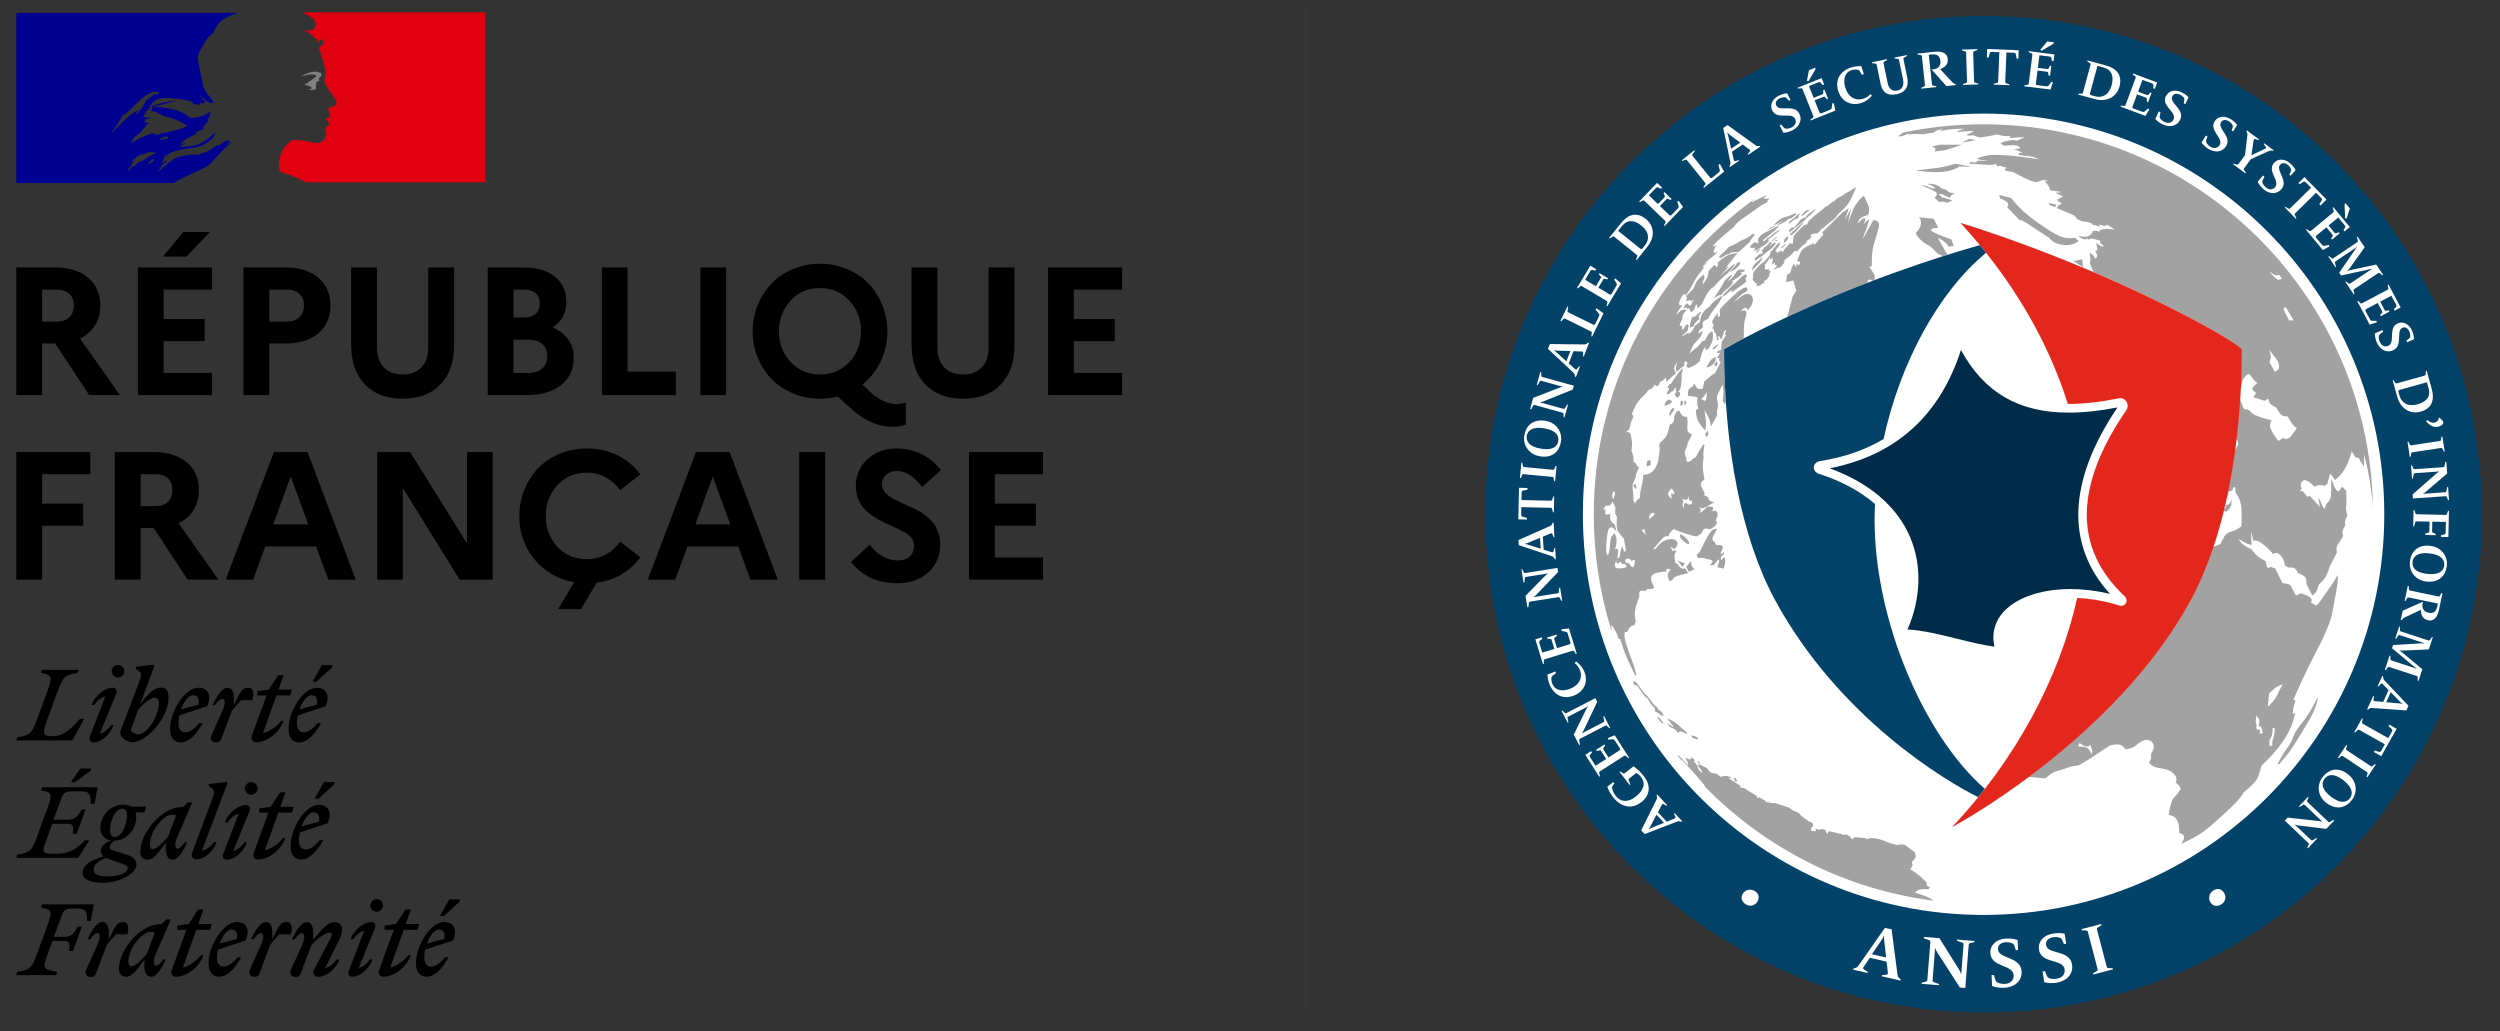 <?xml version="1.0" encoding="UTF-8"?>
<svg id="Calque_1" data-name="Calque 1" xmlns="http://www.w3.org/2000/svg" viewBox="0 0 606 250">
  <rect x="0" y="0" width="606" height="250" fill="#333333" stroke="none"/>
  <defs>
    <style>
      .cls-1 {
        fill: #000091;
      }

      .cls-2 {
        fill: #363635;
      }

      .cls-3 {
        fill: gray;
      }

      .cls-4 {
        fill: #002c49;
      }

      .cls-5 {
        fill: #a2a2a3;
      }

      .cls-6 {
        fill: #e1000f;
      }

      .cls-7 {
        fill: #e3271c;
      }

      .cls-8 {
        fill: #fff;
      }

      .cls-9 {
        fill: #034269;
      }
    </style>
  </defs>
  <g>
    <g>
      <path class="cls-1" d="M51.17,39.44c.45-.45.91-.91,1.32-1.4.82-.95,1.65-1.81,2.6-2.64.29-.25.58-.49.87-.66.08-.08.08-.25.16-.33-.37.16-.62.45-1.03.62-.08,0-.16-.08-.08-.16.29-.21.58-.41.82-.62h-.04c-.08,0-.08-.08-.08-.16-1.03-.16-1.77.54-2.47,1.15-.16.08-.33-.08-.37-.08-1.15.37-2.02,1.4-3.18,1.86v-.16c-.45.16-.91.45-1.4.54-.7.16-1.32.08-1.94.08-.95.08-1.9.29-2.85.49t-.08.04c-.49.12-.99.33-1.44.58l-.16.16c-.16.16-.33.37-.54.45-.49.25-.87.66-1.28,1.03-.04.04-.08.04-.12.04-.41.41-.82.82-1.24,1.2-.04.04-.16.04-.25.04,0-.04.04-.04.04-.08.08-.12.12-.21.21-.33l.25-.37c.12-.16.21-.33.33-.45.04-.04.04-.08,0-.08-.04-.04-.08-.04-.12-.04.37-.37.87-.7,1.32-.99-.04,0-.12-.04-.08-.08.04-.08.08-.12.12-.21t.04-.08s-.04-.04-.04-.08l-.37.25c-.21.16-.33.49-.62.49h-.12s-.08,0-.08-.04v-.04s.04-.04.04-.08.04-.04.04-.08c0,0,0-.04.04-.04,0-.04.04-.08.04-.08,0-.04.04-.04.04-.08.04-.04.08-.12.08-.16s.04-.04.04-.08c.04-.04.04-.08.08-.12.04-.08,0-.12-.04-.12.12-.21.33-.33.54-.45h-.04c.29-.16.62-.33.91-.49l.12-.12c-.45.16-.82.37-1.24.62,0,0-.08.04-.12.08,0,0-.08.04-.21-.08v-.04c.08-.16.33-.25.45-.37.08,0,.16,0,.16.08,2.52-1.94,5.94-1.48,8.82-2.47.25-.16.45-.33.7-.45.37-.16.7-.54,1.15-.78.62-.45,1.07-1.03,1.32-1.77,0-.08-.08-.16-.08-.16-1.03,1.07-2.19,1.94-3.42,2.56-1.65.87-3.42.7-5.15.95.08-.16.25-.16.37-.16,0-.25.16-.33.33-.45h.25c.08,0,.08-.16.16-.16.16,0,.41-.08.33-.08-.25-.33-.7.25-1.07,0,.16-.16.08-.37.25-.45h.33c0-.16.16-.33.16-.33,1.15-.7,2.27-1.24,3.34-1.86-.25,0-.37.25-.62.08.16,0,0-.25.16-.25.87-.25,1.57-.7,2.43-1.03-.33,0-.54.25-.87,0,.16-.08.25-.25.45-.25v-.25c0-.08.08-.08.16-.08-.08,0-.16-.08-.16-.08.08-.16.33-.08.45-.25-.08,0-.25,0-.25-.08.25-.33.62-.37,1.03-.45-.08-.16-.33,0-.33-.16,0-.08.08-.08.16-.08h-.16c-.16-.08-.08-.25-.08-.33.45-.54.45-1.24.7-1.86-.08,0-.16,0-.16-.08-.78.87-2.02,1.15-3.18,1.48h-.54c-.37.16-.95.16-1.32-.08-.33-.16-.45-.37-.78-.62-.62-.37-1.24-.7-1.94-.95-1.94-.62-3.96-.95-5.98-.87.87-.45,1.81-.49,2.72-.78,1.32-.37,2.56-.87,3.96-.78-.25-.08-.54,0-.78,0-1.07-.08-2.19.25-3.34.45-.78.16-1.48.45-2.27.62-.45.16-.7.62-1.24.54v-.25c.78-.95,1.73-1.86,2.97-1.94,1.4-.25,2.72,0,4.12.16,1.03.08,1.94.33,2.97.54.37,0,.45.62.78.7.45.16.95,0,1.4.33,0-.16-.08-.33,0-.45.33-.33.7.08,1.03-.08.62-.37-.54-1.07-.87-1.65,0-.08.08-.16.08-.16.62.54,1.07,1.15,1.86,1.57.37.16,1.32.37,1.15-.08-.37-.87-1.15-1.57-1.81-2.35v-.33c-.16,0-.16-.08-.25-.16v-.33c-.33-.16-.25-.45-.37-.7-.25-.37-.08-.95-.25-1.4s-.25-.87-.33-1.32c-.25-1.32-.54-2.47-.7-3.75-.16-1.48.87-2.64,1.57-3.96.54-.95,1.15-1.86,2.19-2.47.25-.95.87-1.73,1.48-2.47s1.65-1.24,2.39-1.57c1.07-.49,2.06-.78,2.06-.78H3.95v41.24h38.23c1.48-1.07,2.97-1.57,5.03-2.6.99-.41,3.22-1.44,3.96-2.19M39.21,33.83c-.16,0-.45.08-.37-.08.08-.37.62-.37.95-.54.16-.08.37-.25.54-.16.16.25.37.16.54.33-.49.45-1.11.25-1.65.45M27.25,32.14s-.08-.08-.08-.16c1.03-1.32,1.77-2.56,2.52-3.96,1.03-.54,1.86-1.32,2.64-2.19,1.32-1.4,2.72-2.64,4.37-3.42.62-.25,1.4-.16,2.02.08-.25.33-.62.25-.95.45-.08,0-.16,0-.25-.08.08-.08.08-.16.08-.25-.78.87-1.86,1.24-2.47,2.27-.45.78-.78,1.77-1.77,2.02-.33.08.08-.25-.08-.16-2.43,1.48-4.12,3.3-6.02,5.4M33.73,26.99c-.08.16-.16.16-.25.33s-.16.25-.33.33c-.08,0-.16,0-.16-.08.08-.33.33-.62.62-.7.12-.04.12.04.12.12M37.36,38.66c-.04.08-.12.16-.21.25.08,0,.16.08.08.12-.16.16-.37.33-.58.41h-.12c-.08.08-.21.16-.29.29-.08.08-.54.04-.41-.08.21-.16.37-.37.58-.54.12-.08.25-.21.33-.33.04-.08.08-.12.16-.16.12-.08.54-.12.45.04M35.95,38.04c-.33.21-.62.41-.91.62-.33.21-.7.33-1.03.49-.04-.04-.08-.04-.12-.04-.29.16-.54.37-.78.62l-.12.12-.12.12-.16.16s-.04.08-.12.12c-.04.04-.16.04-.16-.04-.04.04-.08.04-.12.08s-.08.04-.12.08h-.08c-.08.08-.21.16-.29.25-.16.16-.33.29-.45.49v.04l-.04.04s0,.04-.04.04c0,.04-.04.04-.04.08,0,0-.04.04-.08.04l-.04-.04s0-.04-.04-.04c-.04-.04-.04-.08-.08-.12v-.04c.08-.08.16-.16.25-.29.04-.04.04-.08.08-.08.04-.04.08-.12.12-.16,0-.04.04-.04.04-.08.08-.12.16-.21.25-.33l.04-.04s.08-.12.12-.16.04-.08.08-.16v-.04c.04-.08.04-.12.08-.16v-.04s0-.04.04-.08c0-.04,0-.08.04-.12v-.04c.08-.16.21-.29.33-.41h-.04c-.12.08-.21.16-.29.25s-.25-.04-.12-.12c.08-.04.12-.12.16-.16.12-.12.25-.29.41-.41.08-.08.16-.12.25-.16l.04-.04c.04-.08.12-.12.16-.21.74-.7,2.02-.7,2.97-1.15.37-.16.87.08,1.24,0,.25,0,.45,0,.7.16-.7.12-1.32.58-1.98.99M37.56,32.59c-.08-.08.25,0,.33-.16h-.62c-.08,0-.08-.08-.08-.16-.37.08-.87.25-1.24.33-.54.16-1.03.54-1.65.7-.87.33-1.57,1.03-2.47,1.32-.08,0-.08-.08-.08-.16.08-.25.37-.33.54-.54,0-.08,0-.16-.08-.16.62-.87,1.48-1.32,2.27-2.02v-.25c.25-.33.62-.45.78-.87.08-.25.41-.54.78-.7-.08-.08-.25-.08-.25-.25-.33,0-.62.16-.95-.08.16-.12.33-.21.49-.29-.08,0-.12-.04-.16-.12-.08-.16.16-.33.37-.37.33-.08.7-.08.95-.33-.54-.08-1.15.16-1.73-.16.37-1.03,1.03-1.86,1.94-2.35.08,0,.25,0,.25.08,0,.37-.25.7-.62.78.62.16,1.24.16,1.86.45-.08.16-.25.08-.33.08.37.25.87.08,1.24.37-.25.25-.45,0-.7,0,2.43.7,4.99,1.24,7.01,2.8-1.73.87-3.51,1.24-5.36,1.65-.25,0-.37,0-.62-.08,0,.08,0,.25-.08.25-.33,0-.54,0-.78.16-.29.25-.74.33-.99.08"/>
      <path class="cls-6" d="M117.56,2.99h-44.29s.08,0,.41.21c.37.21.82.45,1.11.58.58.29,1.11.66,1.48,1.24.16.25.37.7.25,1.03-.16.37-.25,1.03-.62,1.15-.45.25-1.07.25-1.65.16-.33,0-.62-.08-.95-.16,1.15.45,2.27,1.03,3.05,2.1.08.16.37.25.7.25.08,0,.08.16.08.25-.16.16-.33.25-.25.45h.25c.37-.16.33-.95.87-.7.37.25.54.78.33,1.15-.33.33-.62.54-.95.78-.08.16-.08.37,0,.54.25.33.33.62.37.95.25.54.33,1.15.54,1.73.33,1.15.62,2.35.54,3.51,0,.62-.33,1.15-.08,1.77.16.62.54,1.07.87,1.65.33.45.62.78.87,1.24.45.78,1.32,1.57.95,2.47-.25.54-1.07.45-1.65.78-.45.37-.08,1.03.16,1.4.37.7-.45,1.15-1.03,1.36.16.25.45.16.54.33.08.37.45.62.25,1.03-.33.45-1.24.7-.78,1.4.33.54.12,1.15-.08,1.73-.25.62-.78,1.03-1.4,1.15-.45.16-1.03.16-1.48.08-.16-.08-.33-.16-.45-.16-1.32-.16-2.64-.54-3.96-.54-.37.08-.78.16-1.07.29-.33.25-.66.54-.95.82-.04.08-.12.12-.16.21-.04.04-.08.08-.08.12l-.08.08c-.25.29-.41.58-.62.91,0,.04-.04.04-.04.04,0,.04-.04.08-.08.12-.25.45-.45.95-.58,1.44-.54,1.77-.29,3.3.08,3.67.08.08,2.56.87,4.29,1.65.82.37,1.36.62,1.86.95h43.51V2.99h-.04Z"/>
      <path class="cls-3" d="M75.91,18.08c.33.08.78.08.78.25-.16.62-1.07.78-1.57,1.4h-.25c-.25.16-.16.54-.37.54-.25-.08-.45,0-.7.08.33.33.7.54,1.15.45.08,0,.25.16.25.33,0,0,.08,0,.16-.08.08,0,.16,0,.16.08v.33c-.25.33-.62.16-.95.25.62.16,1.24.16,1.81,0,.45-.16,0-.95.33-1.32-.16,0,0-.25-.16-.25.16-.16.33-.37.45-.45.16,0,.37-.08.45-.25,0-.16-.33-.25-.25-.37.45-.33.87-.78.7-1.24-.08-.25-.7-.25-1.07-.41s-.87,0-1.32.08c-.37,0-.78.25-1.15.33-.54.16-1.03.45-1.48.78.54-.25,1.07-.33,1.69-.45.45-.08.82-.16,1.32-.08"/>
    </g>
    <path d="M3.95,95.77v-30.93h9.4c3.41,0,6.08.82,8,2.47,1.95,1.65,2.94,3.9,2.97,6.76,0,1.84-.43,3.44-1.28,4.78-.85,1.37-2.06,2.45-3.63,3.22l9.65,13.69h-7.46l-8.21-12.5h-3.18v12.5H3.95ZM10.22,77.96h3.51c1.32,0,2.34-.34,3.05-1.03.74-.69,1.11-1.66,1.11-2.93,0-1.18-.37-2.12-1.11-2.8s-1.76-1.02-3.05-.99h-3.51v7.75ZM33.44,95.77v-30.93h17.94v5.36h-11.71v7.13h9.94v5.36h-9.94v7.71h11.71v5.36h-17.94ZM39.5,62.2l4.95-5.98h6.43l-5.69,5.98h-5.69ZM59.01,95.77v-30.93h10.19c3.38,0,6.03.82,7.96,2.47,1.95,1.65,2.93,3.9,2.93,6.76s-.98,5.1-2.93,6.72c-1.95,1.65-4.6,2.47-7.96,2.47h-3.92v12.5h-6.27ZM65.27,77.96h4.17c1.35,0,2.39-.36,3.13-1.07.74-.69,1.11-1.65,1.11-2.89s-.38-2.12-1.15-2.8c-.74-.69-1.77-1.02-3.09-.99h-4.17v7.75ZM85.11,83.69v-18.85h6.27v19.34c0,2.06.55,3.68,1.65,4.87,1.1,1.15,2.63,1.73,4.58,1.73s3.44-.58,4.54-1.73,1.65-2.78,1.65-4.87v-19.34h6.27v18.85c0,4.07-1.11,7.24-3.34,9.53s-5.28,3.42-9.15,3.42-6.89-1.14-9.11-3.42c-2.23-2.31-3.34-5.48-3.34-9.53ZM118.22,95.77v-30.93h8.74c3.22,0,5.73.74,7.55,2.23,1.84,1.48,2.76,3.55,2.76,6.19s-1.09,4.59-3.26,6.1c1.62.74,2.87,1.73,3.75,2.97.88,1.26,1.32,2.71,1.32,4.33,0,2.83-1.03,5.06-3.09,6.68-2.03,1.62-4.82,2.43-8.37,2.43h-9.4ZM124.45,90.41h3.55c1.46,0,2.6-.36,3.42-1.07.82-.74,1.24-1.75,1.24-3.01s-.41-2.25-1.24-2.97c-.82-.69-1.97-1.03-3.42-1.03h-3.55v8.08ZM124.45,76.97h2.64c1.18,0,2.1-.3,2.76-.91.66-.58.99-1.42.99-2.52s-.33-1.86-.99-2.43c-.63-.6-1.55-.91-2.76-.91h-2.64v6.76ZM145.89,95.77v-30.93h6.23v25.24h11.71v5.69h-17.94ZM169.77,95.77v-30.93h6.23v30.93h-6.23ZM183.63,86.62c-.8-2.01-1.2-4.11-1.2-6.31s.4-4.29,1.2-6.27c.8-2.01,1.9-3.75,3.3-5.24,1.43-1.48,3.16-2.67,5.2-3.55,2.06-.88,4.27-1.32,6.64-1.32s4.58.44,6.64,1.32,3.79,2.06,5.2,3.55,2.5,3.23,3.3,5.24c.8,1.98,1.2,4.07,1.2,6.27,0,2.58-.54,5-1.61,7.26s-2.56,4.14-4.45,5.65l1.86,1.77c2.17,1.98,4.32,2.96,6.43,2.93.88,0,1.62-.11,2.23-.33v5.32c-.96.38-2.05.56-3.26.54-3.33,0-6.53-1.35-9.61-4.04l-3.67-3.3c-1.35.36-2.76.54-4.25.54-2.36,0-4.58-.44-6.64-1.32-2.03-.88-3.77-2.05-5.2-3.51-1.4-1.48-2.5-3.22-3.3-5.2ZM191.67,72.84c-1.87,2.01-2.82,4.49-2.85,7.46,0,2.97.95,5.46,2.85,7.46,1.87,2.01,4.25,3.01,7.13,3.01,1.9,0,3.59-.45,5.07-1.36,1.51-.91,2.69-2.17,3.55-3.79.85-1.59,1.28-3.37,1.28-5.32,0-2.97-.95-5.46-2.85-7.46-1.87-2.01-4.23-3.01-7.09-3.01s-5.26,1-7.13,3.01h.04ZM220.95,83.69v-18.85h6.27v19.34c0,2.06.55,3.68,1.65,4.87,1.1,1.15,2.63,1.73,4.58,1.73s3.44-.58,4.54-1.73,1.65-2.78,1.65-4.87v-19.34h6.27v18.85c0,4.07-1.11,7.24-3.34,9.53-2.23,2.31-5.28,3.45-9.15,3.42-3.85,0-6.89-1.14-9.11-3.42-2.23-2.31-3.34-5.48-3.34-9.53ZM254.06,95.77v-30.93h17.94v5.36h-11.71v7.13h9.94v5.36h-9.94v7.71h11.71v5.36h-17.94ZM3.95,140.51v-30.93h17.94v5.36h-11.67v7.13h9.94v5.36h-9.94v13.07H3.95ZM27.83,140.51v-30.93h9.4c3.38,0,6.06.82,8.04,2.47,1.95,1.65,2.93,3.9,2.93,6.76,0,1.84-.43,3.45-1.28,4.82-.85,1.37-2.06,2.43-3.63,3.18l9.65,13.69h-7.46l-8.21-12.5h-3.18v12.5h-6.27ZM34.1,122.7h3.51c1.32,0,2.35-.34,3.09-1.03s1.1-1.66,1.07-2.93c0-1.18-.36-2.12-1.07-2.8s-1.75-1.02-3.09-.99h-3.51v7.75ZM54.72,140.51l11.67-30.93h8.17l11.67,30.93h-6.64l-2.97-8.04h-12.33l-2.93,8.04h-6.64ZM66.22,127.11h8.5l-4.25-11.59-4.25,11.59ZM91.42,140.51v-30.93h8l13.77,22.14v-22.14h6.23v30.93h-8l-13.77-22.23v22.23h-6.23ZM125.89,125.05c0-2.2.4-4.29,1.2-6.27.8-2.01,1.9-3.75,3.3-5.24,1.43-1.48,3.16-2.65,5.2-3.51,2.06-.88,4.29-1.32,6.68-1.32,2.72,0,5.2.55,7.42,1.65,2.25,1.13,4.1,2.67,5.53,4.62l-4.91,3.84c-.91-1.29-2.05-2.32-3.42-3.09s-2.91-1.15-4.62-1.15c-2.89,0-5.26,1-7.13,3.01s-2.82,4.49-2.85,7.46c0,2.97.95,5.47,2.85,7.51,1.87,2.01,4.25,3,7.13,2.97,1.7,0,3.24-.37,4.62-1.11,1.37-.77,2.52-1.81,3.42-3.13l4.91,3.79c-1.21,1.68-2.72,3.05-4.54,4.12s-3.82,1.75-6.02,2.02l-3.84,6.43h-5.53l3.88-6.52c-2.61-.47-4.93-1.47-6.97-3.01-2.03-1.54-3.6-3.45-4.7-5.73-1.1-2.28-1.64-4.73-1.61-7.34ZM157.03,140.51l11.67-30.93h8.17l11.67,30.93h-6.64l-2.93-8.04h-12.33l-2.97,8.04h-6.64ZM168.58,127.11h8.45l-4.25-11.59-4.21,11.59ZM193.73,140.51v-30.93h6.27v30.93h-6.27ZM206.27,136.23l4.54-4.17c.93,1.21,1.98,2.14,3.13,2.8,1.18.66,2.41.99,3.67.99s2.2-.32,2.89-.95c.71-.63,1.07-1.51,1.07-2.64,0-.66-.19-1.26-.58-1.81-.41-.55-.95-1-1.61-1.36-.66-.38-1.42-.77-2.27-1.15-.85-.41-1.72-.81-2.6-1.2s-1.73-.85-2.56-1.4c-.85-.55-1.61-1.15-2.27-1.81s-1.2-1.5-1.61-2.52-.62-2.13-.62-3.34c0-2.5.93-4.62,2.8-6.35s4.23-2.6,7.09-2.6c4.29,0,7.88,1.73,10.76,5.2l-4.58,4.12c-1.98-2.58-4.03-3.88-6.14-3.88-1.04,0-1.91.32-2.6.95s-1.02,1.4-.99,2.31c0,.58.16,1.11.49,1.61.33.47.76.89,1.28,1.28.55.36,1.18.71,1.9,1.07l2.19,1.03c.8.36,1.58.71,2.35,1.07.8.38,1.54.85,2.23,1.4.71.52,1.35,1.13,1.9,1.81.55.66.98,1.44,1.28,2.35.33.93.49,1.97.49,3.09-.05,2.8-1.06,5.04-3.01,6.72-1.92,1.68-4.33,2.52-7.22,2.52-2.53,0-4.71-.43-6.56-1.28-1.84-.88-3.46-2.17-4.87-3.88ZM234.89,140.51v-30.93h17.94v5.36h-11.67v7.13h9.94v5.36h-9.94v7.71h11.67v5.36h-17.94Z"/>
    <path d="M106.39,225.3c.91,0,1.69.7,1.28,2.31l-4.17,1.11c.66-1.98,1.9-3.42,2.89-3.42M108.7,232.06h-.82c-1.03,1.24-2.19,2.23-3.3,2.23s-1.73-.7-1.73-2.23c0-.62.08-1.28.21-1.86l6.76-2.23c1.32-3.13-.29-4.49-2.14-4.49-3.22,0-6.85,5.61-6.85,10.02,0,2.1.99,3.26,2.56,3.26,1.86,0,3.75-1.77,5.32-4.7M107.63,222l3.84-3.51v-.49h-2.56l-2.27,4.04h.99v-.04ZM93.23,225.38h2.23l-3.55,9.73c-.33.82.12,1.65.99,1.65,2.52,0,5.53-2.14,6.68-5.2h-.62c-.91,1.28-2.89,2.68-4.37,2.97l3.26-9.15h3.34l.41-1.4h-3.26l1.24-3.51h-1.28l-2.31,3.51-2.76.37v1.03ZM90.92,224.89c.29-.91-.33-1.4-.78-1.4-1.94,0-4.29,1.77-5.2,4.21h.62c.62-.91,1.69-1.9,2.72-2.06l-3.75,9.73c-.33.91.33,1.4.82,1.4,1.86,0,4.04-1.77,4.95-4.21h-.62c-.62.91-1.69,1.9-2.72,2.06l3.96-9.73ZM91.3,221.01c.82,0,1.53-.7,1.53-1.53s-.7-1.53-1.53-1.53c-.41,0-.78.16-1.07.45s-.45.66-.45,1.07c0,.87.66,1.53,1.53,1.53M73.19,226.21c.58,0,.91.91,0,2.93l-2.64,5.86c-.49,1.11.04,1.81,1.11,1.81.66,0,.95-.16,1.24-.87l2.6-6.85c1.2-1.48,3.42-3.05,4.41-3.05.7,0,.62.58.16,1.48l-4,7.63c-.37.74.12,1.65.99,1.65,1.94,0,4.29-1.77,5.2-4.21h-.7c-.62.91-1.69,1.9-2.72,2.06l3.42-6.93c.45-.87.66-1.69.66-2.35,0-1.11-.62-1.86-1.81-1.86-1.69,0-3.13,1.9-5.2,4.25v-1.81c0-1.28-.41-2.43-1.57-2.43-1.36,0-2.6,2.14-3.59,4.21h.62c.7-.99,1.32-1.53,1.81-1.53M70.51,226.45c.45-1.61.21-2.97-.99-2.97-1.53,0-2.02,1.03-3.51,4.25v-1.81c0-1.28-.41-2.43-1.57-2.43-1.36,0-2.6,2.14-3.59,4.21h.62c.66-.95,1.28-1.53,1.77-1.53.58,0,.91.91,0,2.93l-2.64,5.86c-.49,1.11.04,1.81,1.11,1.81.66,0,.95-.16,1.24-.87l2.52-6.85c.74-.91,1.4-1.69,2.23-2.56h2.8v-.04ZM56.12,225.3c.91,0,1.69.7,1.28,2.31l-4.17,1.11c.7-1.98,1.9-3.42,2.89-3.42M58.43,232.06h-.82c-1.03,1.24-2.19,2.23-3.3,2.23s-1.73-.7-1.73-2.23c0-.62.08-1.28.21-1.86l6.76-2.23c1.32-3.13-.25-4.49-2.14-4.49-3.22,0-6.85,5.61-6.85,10.02,0,2.1.99,3.26,2.56,3.26,1.86,0,3.75-1.77,5.32-4.7M42.96,225.38h2.23l-3.55,9.73c-.33.82.12,1.65.99,1.65,2.52,0,5.57-2.14,6.68-5.2h-.62c-.91,1.28-2.89,2.68-4.37,2.97l3.26-9.15h3.34l.41-1.4h-3.26l1.24-3.51h-1.28l-2.31,3.51-2.76.37v1.03ZM31.13,232.97c0-3.01,3.34-7.09,5.24-7.09.41,0,.82.04,1.15.16l-1.94,5.2c-1.11,1.36-2.85,3.01-3.67,3.01-.49,0-.78-.37-.78-1.28M41.4,222.91l-1.03-.08-1.15,1.15h-.21c-4.91,0-10.19,6.1-10.19,10.93,0,1.11.62,1.86,1.81,1.86,1.44,0,2.85-2.06,4.45-4.25l-.08.78c-.21,2.23.49,3.46,1.65,3.46,1.36,0,2.6-2.14,3.55-4.21h-.62c-.66.95-1.28,1.53-1.77,1.53s-.87-.95,0-2.93l3.59-8.25ZM30.88,226.45c.45-1.61.21-2.97-.99-2.97-1.53,0-2.02,1.03-3.51,4.25v-1.81c0-1.28-.41-2.43-1.61-2.43-1.36,0-2.6,2.14-3.55,4.21h.62c.66-.95,1.28-1.53,1.77-1.53.58,0,.91.91,0,2.93l-2.68,5.9c-.49,1.11.04,1.81,1.11,1.81.66,0,.95-.16,1.24-.87l2.6-6.89c.74-.91,1.4-1.69,2.23-2.56h2.76v-.04ZM13.6,236.31l.25-.74c-3.26-.62-3.67-.62-2.35-4.17l1.24-3.34h2.6c1.61,0,1.65.7,1.4,2.47h.95l2.14-5.9h-.95c-.82,1.4-1.44,2.47-3.22,2.47h-2.6l1.77-4.82c.62-1.73.91-2.06,3.13-2.06h.58c2.27,0,2.56.62,2.56,3.01h.91l.74-4h-12.58l-.25.74c2.6.54,2.85.78,1.65,4.17l-2.68,7.3c-1.24,3.34-1.73,3.63-4.74,4.17l-.21.74h9.65v-.04ZM76,196.89c.91,0,1.69.7,1.28,2.31l-4.17,1.11c.66-1.98,1.9-3.42,2.89-3.42M78.31,203.65h-.82c-1.03,1.24-2.19,2.23-3.3,2.23s-1.73-.7-1.73-2.23c0-.62.08-1.28.21-1.86l6.76-2.23c1.32-3.13-.29-4.49-2.14-4.49-3.22,0-6.85,5.61-6.85,10.02,0,2.1.99,3.26,2.56,3.26,1.86.04,3.75-1.77,5.32-4.7M77.23,193.59l3.84-3.51v-.49h-2.56l-2.27,4.04h.99v-.04ZM62.84,196.97h2.23l-3.55,9.73c-.33.82.12,1.65.99,1.65,2.52,0,5.53-2.14,6.68-5.2h-.62c-.91,1.28-2.89,2.68-4.37,2.97l3.26-9.15h3.34l.41-1.4h-3.26l1.24-3.51h-1.28l-2.31,3.51-2.76.41v.99ZM60.53,196.52c.29-.91-.33-1.4-.82-1.4-1.94,0-4.29,1.77-5.2,4.21h.62c.62-.91,1.69-1.9,2.72-2.06l-3.75,9.73c-.33.91.33,1.4.82,1.4,1.86,0,4.04-1.77,4.95-4.21h-.62c-.62.91-1.69,1.9-2.72,2.06l4-9.73ZM60.9,192.64c.82,0,1.53-.7,1.53-1.53s-.7-1.53-1.53-1.53c-.54,0-1.03.29-1.32.74s-.29,1.07,0,1.57c.29.45.78.78,1.32.74M48.94,206.25l6.19-16.41-.21-.29-4.29.49v.49l.82.62c.74.58.49,1.11-.16,2.97l-4.7,12.54c-.41.74.12,1.65.99,1.65,1.94,0,4.04-1.77,4.95-4.21h-.62c-.66.95-1.98,1.94-2.97,2.14M36.32,204.56c0-3.01,3.34-7.09,5.24-7.09.41,0,.78.04,1.15.16l-1.98,5.2c-1.11,1.36-2.85,3.01-3.67,3.01-.45.04-.74-.37-.74-1.28M46.59,194.54l-1.03-.08-1.15,1.15h-.21c-4.91,0-10.19,6.1-10.19,10.93,0,1.11.62,1.86,1.81,1.86,1.44,0,2.85-2.06,4.45-4.25l-.08.78c-.21,2.23.49,3.46,1.65,3.46,1.36,0,2.6-2.14,3.55-4.21h-.62c-.66.95-1.28,1.53-1.77,1.53s-.87-.95,0-2.89l3.59-8.29ZM22.72,210.74c0-1.28,1.24-2.1,3.01-2.8.58.29,1.48.62,2.64.99,1.86.62,2.56.87,2.56,1.4,0,1.2-1.69,2.1-4.78,2.1-2.31.04-3.42-.45-3.42-1.69M27.79,202.87c-.82,0-1.11-.7-1.11-1.48,0-2.43,1.15-5.36,3.01-5.36.82,0,1.11.7,1.11,1.48,0,2.39-1.2,5.36-3.01,5.36M33.07,209.55c0-1.57-1.4-2.14-3.67-2.8-1.94-.58-2.85-.74-2.85-1.4,0-.49.41-1.11,1.24-1.57,3.22-.16,5.24-3.05,5.24-5.61,0-.45-.08-.87-.21-1.24h2.19l.41-1.4h-3.71c-.49-.33-1.11-.49-1.81-.49-3.38,0-5.57,2.97-5.57,5.61,0,1.69.99,2.85,2.56,3.05-1.57.74-2.47,1.53-2.47,2.52,0,.58.21.99.7,1.36-3.63,1.07-5.11,2.43-5.11,4,0,1.69,2.23,2.39,4.87,2.39,4.45.04,8.21-2.39,8.21-4.41M16.24,199.65c1.61,0,1.65.7,1.4,2.47h.95l2.14-5.9h-.95c-.82,1.4-1.44,2.47-3.22,2.47h-3.59l1.77-4.82c.62-1.73.95-2.06,3.13-2.06h1.57c2.27,0,2.56.62,2.56,3.01h.91l.74-4h-13.48l-.25.74c2.6.54,2.85.78,1.65,4.17l-2.68,7.3c-1.24,3.34-1.73,3.63-4.74,4.17l-.21.74h15.01l2.68-4.25h-1.03c-1.73,1.73-3.51,3.26-6.85,3.26-4,0-3.63-.21-2.31-3.92l1.24-3.34h3.55v-.04ZM18.18,189.59l3.84-2.8v-.49h-2.56l-2.27,3.3h.99ZM75.5,168.52c.91,0,1.69.7,1.28,2.31l-4.17,1.11c.66-2.02,1.9-3.42,2.89-3.42M77.81,175.28h-.82c-1.03,1.24-2.19,2.23-3.3,2.23s-1.73-.7-1.73-2.23c0-.62.08-1.28.21-1.86l6.76-2.23c1.32-3.13-.29-4.49-2.14-4.49-3.22,0-6.85,5.61-6.85,10.02,0,2.1.99,3.26,2.56,3.26,1.86,0,3.75-1.77,5.32-4.7M76.74,165.22l3.84-3.51v-.49h-2.56l-2.27,4.04h.99v-.04ZM62.35,168.56h2.27l-3.55,9.73c-.33.82.12,1.65.99,1.65,2.52,0,5.57-2.14,6.68-5.2h-.62c-.91,1.28-2.89,2.68-4.37,2.97l3.26-9.15h3.34l.41-1.4h-3.26l1.24-3.51h-1.28l-2.31,3.51-2.76.37v1.03h-.04ZM61.19,169.67c.45-1.61.21-2.97-.99-2.97-1.53,0-2.02,1.03-3.51,4.25v-1.81c0-1.28-.41-2.43-1.57-2.43-1.36,0-2.6,2.14-3.59,4.21h.62c.66-.95,1.28-1.53,1.77-1.53.58,0,.91.91,0,2.93l-2.64,5.86c-.49,1.11.04,1.81,1.11,1.81.66,0,.95-.16,1.24-.87l2.6-6.85c.74-.91,1.4-1.69,2.23-2.56h2.72v-.04ZM46.8,168.52c.91,0,1.69.7,1.28,2.31l-4.17,1.11c.66-2.02,1.9-3.42,2.89-3.42M49.11,175.28h-.82c-1.03,1.24-2.19,2.23-3.3,2.23s-1.73-.7-1.73-2.23c0-.62.08-1.28.21-1.86l6.76-2.23c1.32-3.13-.25-4.49-2.14-4.49-3.22,0-6.85,5.61-6.85,10.02,0,2.1.99,3.26,2.56,3.26,1.86,0,3.75-1.77,5.32-4.7M33.36,178c-.66,0-1.61-.62-1.61-1.15,0-.16.29-.95.66-1.9l1.07-2.89c1.15-1.4,2.97-2.93,4-2.93.62,0,1.07.41,1.07,1.28-.04,2.72-2.52,7.59-5.2,7.59M40.86,169.38c0-1.98-.49-2.72-1.9-2.72-1.73,0-3.34,1.86-4.99,4.08l3.46-9.32-.21-.29-4.29.49v.49l.82.62c.74.58.49,1.15-.16,2.97l-3.75,9.86c-.33.82-.7,1.81-.7,2.06,0,1.15,1.57,2.27,3.01,2.27,3.26.08,8.7-5.9,8.7-10.52M28.2,168.1c.25-.91-.33-1.4-.82-1.4-1.94,0-4.29,1.77-5.2,4.21h.62c.62-.91,1.69-1.9,2.72-2.06l-3.75,9.73c-.33.91.33,1.4.82,1.4,1.86,0,4.04-1.77,4.95-4.21h-.62c-.62.91-1.69,1.9-2.72,2.06l4-9.73ZM28.61,164.23c.82,0,1.53-.7,1.53-1.53s-.7-1.53-1.53-1.53c-.54,0-1.03.29-1.32.74s-.29,1.07,0,1.57c.29.45.78.78,1.32.74M19.09,162.37h-8.91l-.25.74c2.6.54,2.85.78,1.65,4.17l-2.68,7.3c-1.24,3.34-1.73,3.63-4.74,4.17l-.21.74h13.53l2.93-5.24h-1.03c-1.69,1.86-3.63,4.21-6.64,4.21-2.27,0-2.6-.41-1.32-3.92l2.68-7.3c1.24-3.34,1.73-3.63,4.74-4.17l.25-.7Z"/>
  </g>
  <g id="Calque_1-2" data-name="Calque 1-2">
    <g>
      <path class="cls-8" d="M480.82,244.67c-66.28,0-120.02-53.74-120.02-120.02S414.54,4.63,480.82,4.63s120.02,53.74,120.02,120.02-53.73,120.02-120.02,120.02h0Z"/>
      <path class="cls-9" d="M581.31,170.47c.37.03.75.06,1.03.18l.02-.04c-.21-.13-.5-.41-.81-.73l-2.03-2.09-1.11,2.43,2.9.26h0ZM581.65,95.91c.42,1.53,1.77,2.82,4.41,2.08,2.1-.59,3.2-1.87,2.65-3.84l-.42-1.49-6.6,1.84c-.32.09-.36.28-.3.5l.25.9h.01ZM398.15,60.2l.59-.73c.99-1.24,1.25-3.08-.88-4.8-1.7-1.37-3.38-1.51-4.66.08l-.97,1.21,5.35,4.29c.26.21.44.12.58-.06h0ZM588.88,134.14c-2.96-.33-3.95.79-4.08,2.07-.14,1.27.58,2.58,3.54,2.9,3,.33,4.01-.81,4.15-2.06.13-1.17-.56-2.58-3.6-2.91h0ZM593.48,130.19l.14-6.35h-.22l-.28.79c-.06.18-.16.19-.46.18l-6.7-.15c-.29,0-.4-.02-.46-.2l-.25-.82h-.2l-.09,3.96h.21l.32-1.04c.04-.16.17-.19.46-.18l2.98.06-.05,2.21c0,.29-.02.39-.19.44l-.82.26v.33l2.53.05v-.33l-.7-.29c-.15-.07-.16-.16-.16-.45l.05-2.21,3.3.07-.06,2.49c0,.31-.12.47-.31.53l-.84.21v.39l1.8.04h0ZM589.09,132.31c-2.94-.32-4.63,1.24-4.92,3.83-.26,2.41,1.37,4.53,3.96,4.82,3.14.35,4.72-1.46,4.98-3.83.25-2.23-1.25-4.51-4.03-4.81h0ZM592.03,143.77l-.21-.04-.43.74c-.08.15-.18.14-.48.08l-6.56-1.37c-.29-.06-.38-.09-.41-.27l-.09-.86-.2-.04-.76,3.64.2.04.43-.74c.09-.15.2-.15.49-.09l6.93,1.44-.12.58c-.24,1.16-.73,1.94-2.16,1.64-1.3-.27-1.63-1.26-1.41-2.34l.07-.32-4.91,2.17-.47,2.25.2.04.29-.32c.14-.15.28-.24.5-.35l3.87-1.82c0,1.09.45,2.25,1.74,2.52,1.68.35,2.37-1.1,2.69-2.64l.82-3.94h-.02ZM589.73,154.49l-.21-.07-.55.73c-.12.15-.22.13-.5.04l-6.35-2.08c-.28-.09-.37-.13-.37-.32v-.85l-.19-.06-.96,2.92.19.06.55-.8c.12-.15.22-.14.51-.05l4.74,1.55c.6.2.84.28,1,.32l-.02.07c-.32-.04-.68,0-1.06.02l-6.44.39-.25.77,4.98,4.14c.43.37.77.64.91.74l-.02.06c-.29-.11-.68-.24-.99-.34l-4.89-1.6c-.28-.09-.37-.13-.38-.32v-.84l-.2-.06-1.14,3.49.2.06.51-.69c.11-.14.22-.13.5-.04l6.37,2.08c.28.09.37.15.37.33v.85l.21.07.93-2.84-4.61-3.84c-.39-.31-.66-.54-.95-.7v-.04c.4.07.7.06,1.2.04l5.93-.27.96-2.93h.02ZM583.82,171.08l-5.82-6.13c-.2-.21-.25-.34-.28-.53l-.06-.48-.19-.09-1.12,2.46.19.09.57-.61c.12-.14.27-.17.48.04l1.41,1.44-1.31,2.87-2-.18c-.29-.02-.37-.14-.34-.34l.09-.83-.18-.08-1.47,3.22.18.09.41-.28c.16-.11.26-.14.55-.13l8.37.6.51-1.13h0ZM580.96,176.66l-1.79-1.01-.2.35.82.77c.15.13.17.33,0,.6l-.87,1.55-6.08-3.43c-.25-.14-.34-.22-.3-.39l.2-.89-.17-.1-1.89,3.34.18.1.66-.62c.13-.13.24-.09.49.06l6.08,3.43-.86,1.53c-.16.27-.34.36-.53.31l-1.08-.32-.2.35,1.79,1.01,3.75-6.65h-.01ZM575.89,185.33l-.18-.12-.66.52c-.14.12-.23.08-.49-.09l-5.59-3.71c-.24-.16-.32-.23-.28-.41l.23-.82-.17-.11-2.06,3.1.17.11.67-.53c.14-.1.24-.07.49.09l5.59,3.7c.25.17.33.25.28.41l-.23.83.18.12,2.05-3.09h0ZM569.18,187.7c-2.33-1.81-4.6-1.37-6.19.69-1.49,1.92-1.21,4.58.86,6.18,2.5,1.94,4.79,1.23,6.25-.66,1.38-1.77,1.29-4.5-.92-6.21h0ZM565.83,198.88l-.17-.17-.94.56c-.16.09-.25.02-.46-.18l-4.82-4.58c-.21-.2-.28-.28-.19-.44l.35-.77-.15-.14-2.2,2.32.15.14.93-.55c.15-.1.25-.04.47.17l3.53,3.36c.24.23.49.45.62.57l-.04.04c-.22-.12-.57-.17-.88-.2l-7.52-.82-.68.72,5.62,5.34c.21.2.28.28.2.45l-.37.77.16.15,2.21-2.33-.16-.15-.94.56c-.15.1-.24.03-.45-.17l-3.07-2.91c-.31-.3-.62-.58-.75-.7l.04-.04c.23.15.79.21,1.09.25l6.48.79,1.95-2.05h0ZM577.95,124.67c0-53.64-43.48-97.13-97.13-97.13s-97.13,43.47-97.13,97.11,43.48,97.13,97.13,97.13,97.13-43.49,97.13-97.13h0v.02ZM539.12,216.43c-.57-.93-1.56-1.23-2.57-.6-1.09.67-1.32,1.95-.76,2.86.57.94,1.6,1.17,2.62.55,1.1-.67,1.28-1.87.71-2.81h0ZM512.21,234.98l-.07-.26-1.13-.07c-.23-.03-.3-.15-.4-.52l-2.25-8.61c-.1-.39-.11-.53.09-.65l.95-.61-.07-.28-4.76,1.24.07.28,1.11.07c.25,0,.3.13.4.52l2.25,8.61c.1.37.12.51-.09.65l-.96.61.07.26,4.78-1.25h.01ZM502.26,233.78c-.25-1.61-1.51-2.31-2.95-2.73l-1.09-.33c-1.11-.32-2.08-.64-2.25-1.67-.18-1.12.8-1.72,1.68-1.86.57-.09,1.1-.06,1.58.09.32.1.49.26.62.55l.45,1,.55-.09-.39-2.4c-1.06-.27-2.34-.12-2.88-.03-2.15.34-3.65,1.91-3.33,3.93.25,1.6,1.56,2.19,2.92,2.6l1.13.33c.89.27,1.98.67,2.16,1.8.21,1.28-.75,2.1-1.9,2.28-.62.1-1.34.05-1.78-.12-.36-.15-.49-.3-.62-.58l-.47-1.15-.58.09.42,2.61c.82.24,2,.27,2.97.12,2.23-.36,4.16-1.92,3.76-4.44h0ZM490.03,235.47c-.08-1.63-1.25-2.47-2.62-3.04l-1.05-.46c-1.07-.44-2-.87-2.05-1.91-.06-1.13.98-1.62,1.87-1.66.57-.03,1.1.07,1.57.26.31.13.45.31.55.61l.34,1.05.55-.03-.12-2.42c-1.03-.39-2.31-.38-2.87-.35-2.17.1-3.84,1.5-3.74,3.53.08,1.62,1.31,2.35,2.62,2.91l1.09.45c.86.36,1.9.89,1.95,2.03.06,1.3-.98,2-2.14,2.06-.62.03-1.34-.11-1.75-.32-.34-.19-.45-.35-.55-.65l-.34-1.2-.59.03.13,2.64c.79.33,1.96.5,2.94.45,2.25-.11,4.35-1.44,4.22-4h0v.02ZM478.64,228.09l-4.25-.34-.02.28,1.37.5c.23.07.24.22.21.61l-.44,5.59c-.04.57-.07,1.13-.09,1.36h-.07c-.04-.36-.45-1-.65-1.34l-4.59-7.34-3.75-.3-.03.32,1.36.5c.23.09.24.24.21.62l-.7,8.8c-.03.38-.06.52-.3.57l-1.09.29-.02.27,4.23.33.02-.27-1.35-.5c-.23-.07-.25-.22-.22-.62l.51-6.45c.04-.44.05-.88.07-1.11h.08c.06.33.3.74.52,1.08l5.43,8.44,1.31.1.81-10.26c.03-.39.06-.52.3-.59l1.1-.27.02-.28h.02ZM460.73,237.43l-.46-.45c-.18-.18-.26-.3-.31-.68l-1.44-11.03-1.61-.37-6.42,9.18c-.23.31-.37.42-.62.5l-.6.21-.06.26,3.5.8.06-.26-.94-.58c-.21-.12-.29-.31-.08-.64l1.5-2.21,4.07.94.29,2.64c.05.39-.09.52-.34.53l-1.1.11-.06.26,4.58,1.06.06-.26h-.02ZM425.36,215.99c-1.1-.67-2.34-.28-2.9.63-.57.93-.3,1.96.71,2.58,1.1.67,2.25.29,2.82-.65.57-.94.38-1.95-.64-2.57h.01ZM407.78,199.08l-1.85-1.98-.15.14.34.76c.08.16.05.32-.22.43l-1.87.76-2.15-2.3.93-1.78c.13-.27.27-.29.44-.18l.73.39.15-.14-2.42-2.59-.15.14.1.48c.04.19.03.3-.09.55l-3.74,7.51.85.91,7.89-3.05c.27-.1.4-.1.59-.05l.46.12.15-.14h0v.02ZM397.76,194.54c2.21-1.71,2.52-4.05.72-6.37-.72-.92-1.53-1.75-2.51-2.41l-2.03,1.57c-.23.18-.32.23-.48.13l-.71-.48-.17.13,2.46,3.18.18-.14-.46-1.08c-.06-.16,0-.25.25-.44l1.62-1.26c.36.19.79.51,1.14.95,1.36,1.75.43,3.47-1.33,4.83-1.64,1.27-3.47,1.47-4.83-.29-.47-.6-.71-1.19-.82-1.73-.05-.23-.04-.4.08-.56l.45-.66-.26-.33-1.45,1.12c.32.93.85,1.8,1.46,2.59,1.73,2.24,4.38,3,6.67,1.23h0l.02.02ZM387.91,186.92l5.65-3.61c.25-.16.34-.2.49-.09l.66.54.17-.11-3.47-5.42-1.7.69.13.37,1.05-.08c.19,0,.38.03.54.27l1.21,1.89c.12.19.16.38-.12.56l-2.62,1.68-1.15-1.8c-.16-.25-.2-.34-.09-.48l.43-.6-.17-.27-2.03,1.3.17.27.73-.15c.17-.04.24.04.4.29l1.15,1.8-2.58,1.65-1.3-2.03c-.17-.27-.16-.46-.03-.61l.46-.57-.21-.33-1.4.9,3.38,5.29.18-.12-.21-.82c-.05-.18.03-.24.28-.41h0ZM383.1,179.02l5.91-3.05c.26-.13.36-.17.48-.04l.62.58.18-.09-1.47-2.84-.18.09.22,1.06c.05.18-.04.25-.31.39l-4.33,2.24c-.29.15-.58.31-.74.4l-.03-.06c.19-.17.35-.48.48-.76l3.24-6.83-.46-.88-6.89,3.56c-.26.13-.36.17-.49.04l-.61-.6-.19.1,1.47,2.85.19-.1-.23-1.07c-.05-.18.05-.24.31-.37l3.76-1.94c.38-.2.75-.4.91-.48l.02.04c-.21.17-.46.68-.6.95l-2.87,5.86,1.3,2.52.21-.11-.22-1.07c-.04-.18.06-.24.32-.38h0ZM381.57,168.59c2.45-.99,3.46-3.35,2.48-5.77-.43-1.06-1.18-1.88-2.01-2.48l-.35.39c.49.39.96.93,1.26,1.66.84,2.09-.36,3.76-2.27,4.53-1.65.66-3.64.72-4.41-1.21-.17-.41-.25-.87-.22-1.36.02-.28.13-.43.34-.59l.79-.58-.17-.42-1.9.76c.02.69.16,1.52.51,2.39,1.02,2.53,3.26,3.76,5.95,2.68h0ZM374.62,159.75l6.41-1.96c.28-.09.38-.1.49.05l.49.7.19-.06-1.88-6.15-1.82.21.03.39,1.03.2c.18.04.36.13.44.41l.66,2.15c.07.22.05.41-.27.51l-2.98.91-.62-2.04c-.08-.28-.1-.38.04-.49l.58-.46-.09-.3-2.31.71.09.3.75.05c.18,0,.22.11.3.38l.62,2.04-2.93.89-.7-2.31c-.09-.3-.03-.48.13-.6l.6-.42-.11-.38-1.59.49,1.83,6,.21-.06.02-.84c0-.19.09-.23.38-.32h0ZM371.03,145.81l6.57-1.04c.29-.05.39-.05.47.12l.4.75.2-.03-.5-3.16-.2.03-.12,1.08c0,.18-.12.22-.42.27l-4.81.77c-.33.05-.65.12-.83.14v-.06c.22-.1.47-.35.68-.57l5.22-5.47-.16-.98-7.66,1.22c-.29.04-.39.05-.48-.12l-.39-.76-.21.03.51,3.17.21-.03.12-1.09c.01-.18.12-.21.41-.26l4.17-.66c.43-.07.84-.15,1.01-.17v.05c-.25.09-.65.5-.86.72l-4.57,4.66.45,2.8.24-.04.12-1.09c.02-.18.13-.21.42-.26h0v-.02ZM368.15,132.14l8.02,2.68c.27.1.38.18.49.34l.28.39h.2l-.17-2.71h-.2l-.22.81c-.04.18-.16.28-.45.19l-1.92-.61-.19-3.14,1.85-.77c.27-.12.39-.05.45.14l.32.77h.2l-.21-3.55h-.2l-.23.45c-.09.17-.16.25-.42.37l-7.67,3.41.08,1.24h-.01ZM368.05,125.89l2.06.05v-.41l-1.08-.29c-.19-.04-.3-.21-.29-.53l.04-1.78,6.98.16c.29,0,.41.03.45.2l.24.88h.2l.09-3.83h-.21l-.29.85c-.05.18-.17.19-.46.18l-6.98-.16.04-1.75c0-.32.13-.48.32-.53l1.1-.23v-.41l-2.05-.05-.17,7.63h0v.02ZM368.43,115.85l.21.02.34-.77c.07-.17.17-.18.47-.15l6.68.63c.29.03.39.05.44.23l.19.83.2.02.35-3.71-.2-.02-.34.78c-.08.16-.18.17-.48.15l-6.67-.63c-.3-.03-.4-.06-.44-.23l-.19-.84-.21-.02-.35,3.69h0v.02ZM373.23,110.6c2.91.5,4.7-.96,5.13-3.53.41-2.39-1.09-4.6-3.67-5.05-3.12-.53-4.8,1.18-5.2,3.53-.38,2.21.98,4.57,3.74,5.04h0ZM370.91,99.16l.23.06.56-.94c.1-.16.21-.14.49-.06l6.41,1.77c.28.08.38.12.38.3l.06.85.19.06.85-3.09-.19-.05-.56.93c-.09.16-.2.16-.5.07l-4.7-1.3c-.32-.09-.64-.16-.81-.21l.02-.06c.25,0,.58-.12.87-.23l7.02-2.82.26-.95-7.48-2.07c-.28-.08-.37-.12-.39-.31l-.04-.85-.21-.06-.86,3.09.21.06.56-.94c.09-.16.2-.14.48-.06l4.08,1.13c.41.11.82.21.99.26v.05c-.28-.02-.82.19-1.1.3l-6.09,2.35-.75,2.73h.02ZM375.24,84.58l6.18,5.77c.21.2.27.32.3.51l.09.47.19.07.97-2.53-.19-.07-.53.64c-.11.15-.26.19-.49-.01l-1.49-1.35,1.13-2.94,2,.06c.3,0,.38.12.36.31l-.03.83.19.07,1.27-3.31-.19-.07-.39.3c-.16.12-.26.16-.54.16l-8.39-.09-.45,1.16h0v.02ZM378.23,77.8l.2.09.6-.61c.12-.13.21-.09.49.04l6.01,2.96c.26.13.35.19.33.36l-.12.86.18.09,2.77-5.64-1.67-1.22-.27.31.82,1.01c.12.14.17.34.04.6l-.91,1.84c-.1.2-.25.33-.54.18l-5.89-2.9c-.27-.13-.36-.21-.32-.38l.2-1.01-.19-.1-1.72,3.5h0v.02ZM382.27,69.81l.18.11.64-.55c.13-.13.23-.08.49.07l5.76,3.44c.25.15.33.21.29.4l-.18.83.17.11,3.31-5.53-1.38-1.21-.27.28.54.9c.1.16.14.35,0,.6l-1.15,1.93c-.12.2-.28.31-.56.14l-2.67-1.6,1.09-1.83c.15-.25.21-.33.39-.3l.72.12.16-.27-2.07-1.24-.16.27.46.59c.11.14.07.23-.08.48l-1.09,1.83-2.63-1.57,1.24-2.07c.16-.27.34-.34.54-.3l.72.16.2-.34-1.43-.85-3.22,5.38h0v.02ZM390.05,57.67l.17.13.71-.46c.15-.11.24-.05.47.14l5.23,4.2c.23.18.3.26.24.43l-.3.8.16.13,2.62-3.26c1.82-2.27,1.71-5.01-.39-6.7-2.33-1.87-4.4-1.03-6.09,1.08l-2.81,3.49h0v.02ZM397.34,48.84l.15.15.75-.39c.16-.09.24-.03.46.18l4.83,4.66c.21.2.27.28.2.45l-.37.77.14.14,4.47-4.63-1.07-1.49-.33.21.32,1c.06.18.06.38-.14.59l-1.56,1.62c-.16.16-.34.24-.58,0l-2.24-2.16,1.48-1.54c.2-.21.29-.27.45-.21l.68.28.22-.23-1.74-1.67-.22.23.32.68c.07.16,0,.24-.19.45l-1.48,1.54-2.2-2.13,1.67-1.73c.22-.23.41-.26.59-.17l.66.32.28-.28-1.2-1.16-4.35,4.51h0ZM407.65,38.85l.14.17.8-.3c.16-.07.23,0,.43.24l4.21,5.22c.18.23.24.31.15.47l-.48.73.13.16,4.9-3.94-1.01-1.82-.37.17.32,1.26c.04.18,0,.38-.21.56l-1.6,1.29c-.18.14-.36.2-.57-.06l-4.12-5.11c-.19-.24-.24-.34-.13-.48l.6-.83-.13-.17-3.04,2.45h-.02ZM417.71,31.02l1.73,8.27c.05.28.04.42-.04.59l-.2.44.11.17,2.25-1.5-.11-.17-.8.21c-.18.06-.32,0-.39-.29l-.44-1.96,2.62-1.75,1.6,1.2c.24.18.24.31.11.46l-.5.66.11.17,2.94-1.97-.11-.17-.49.02c-.19,0-.3-.01-.53-.18l-6.81-4.9-1.03.69h-.02ZM429.6,26.8c.54,1.09,1.62,1.23,2.69,1.22h.89c.7-.02,1.58.03,1.96.8.43.88-.08,1.68-.86,2.07-.42.21-.96.33-1.31.31-.3-.02-.42-.1-.58-.28l-.6-.73-.4.2.88,1.79c.65,0,1.51-.25,2.17-.57,1.53-.76,2.57-2.31,1.71-4.04-.54-1.1-1.61-1.33-2.73-1.31h-.86c-.87.02-1.64,0-1.99-.7-.38-.76.19-1.41.8-1.71.39-.19.78-.29,1.16-.29.26,0,.41.08.57.26l.55.62.37-.19-.81-1.64c-.83.04-1.71.44-2.09.62-1.47.73-2.2,2.19-1.52,3.57h0ZM435.72,21.26l.08.2.84-.05c.18-.02.23.07.35.35l2.5,6.22c.11.27.13.37,0,.49l-.65.55.07.19,5.98-2.4-.37-1.8-.39.06-.12,1.05c-.02.19-.1.37-.37.48l-2.08.84c-.21.09-.41.08-.53-.22l-1.16-2.89,1.98-.8c.27-.11.37-.14.49,0l.5.54.3-.12-.9-2.24-.29.12v.75c.02.18-.07.23-.34.34l-1.98.79-1.14-2.84,2.24-.9c.29-.12.48-.07.61.09l.47.56.37-.15-.62-1.54-5.82,2.34h-.02ZM438.01,19.56l.35.13,1.61-2.7c.13-.23.11-.4.04-.58l-1.52.61-.49,2.53h0ZM445.57,22.02c.77,2.53,3.03,3.73,5.54,2.97,1.09-.33,1.97-1.01,2.64-1.79l-.36-.38c-.43.45-1,.88-1.76,1.11-2.15.66-3.72-.69-4.31-2.65-.52-1.7-.41-3.68,1.58-4.29.43-.13.89-.18,1.38-.1.28.05.42.16.55.39l.51.84.44-.13-.59-1.95c-.69-.04-1.53.03-2.43.3-2.61.8-4.03,2.93-3.18,5.7h0v-.02ZM453.77,15.11l.04.21.84.1c.17.02.22.11.28.41l.93,4.51c.37,1.82,1.44,3,3.86,2.5,2.57-.53,2.97-2.28,2.59-4.09l-.88-4.27c-.06-.3-.06-.4.09-.49l.74-.43-.04-.21-3.03.62.04.21.84.1c.17.02.22.11.28.41l.93,4.5c.28,1.38,0,2.48-1.42,2.77-1.39.29-2.07-.74-2.3-1.84l-.96-4.66c-.06-.3-.05-.4.1-.49l.74-.42-.04-.21-3.63.75h0v.02ZM464.79,12.99l.02.21.84.18c.17.03.19.13.23.43l.71,6.67c.03.29.03.39-.13.47l-.79.35.02.2,3.7-.39-.02-.2-.84-.18c-.17-.04-.21-.14-.24-.43l-.75-7.03.59-.06c1.17-.12,2.07.1,2.22,1.55.14,1.33-.7,1.94-1.8,2.06l-.33.03,3.57,4.01,2.29-.24-.02-.2-.39-.18c-.19-.08-.31-.2-.48-.37l-2.91-3.13c1.04-.34,2-1.12,1.86-2.43-.18-1.7-1.77-1.92-3.34-1.75l-4,.43h0ZM475.58,12.03v.21l.81.24c.18.04.2.15.21.45l.2,6.7c0,.29,0,.39-.18.46l-.81.29v.2l3.73-.11v-.2l-.83-.24c-.16-.06-.2-.16-.2-.45l-.2-6.7c0-.31.01-.41.18-.46l.8-.29v-.22l-3.71.11h0ZM481.61,13.92l.41.02.31-1.08c.05-.19.21-.3.53-.28l1.78.07-.28,6.98c-.01.29-.04.4-.21.45l-.89.23v.2l3.83.15v-.2l-.85-.3c-.17-.06-.18-.17-.17-.46l.29-6.98,1.75.07c.32.01.48.13.52.33l.21,1.1.41.02.08-2.06-7.63-.31-.08,2.06h-.01ZM490.67,20.9l6.39.81.55-1.75-.37-.14-.61.86c-.11.15-.27.27-.55.24l-2.23-.28c-.23-.03-.39-.13-.35-.45l.39-3.09,2.12.27c.29.04.39.06.43.24l.18.71.32.04.3-2.39-.31-.04-.35.66c-.08.16-.18.16-.48.12l-2.12-.27.38-3.04,2.4.3c.31.04.45.17.49.37l.14.72.39.05.21-1.65-6.22-.79-.03.21.76.36c.17.07.17.18.13.48l-.84,6.65c-.04.29-.06.39-.25.43l-.84.16-.03.2h0ZM494.58,12.03l.25.29,2.72-1.58c.22-.14.29-.3.32-.48l-1.62-.21-1.66,1.98h-.01ZM503.75,22.92l4.03,1.1c2.81.76,5.28-.44,5.98-3.04.78-2.88-.82-4.45-3.43-5.16l-4.33-1.17-.06.21.7.47c.16.1.15.2.07.49l-1.76,6.47c-.08.28-.12.38-.3.39l-.85.04-.05.2h0ZM514.03,25.84l6.03,2.25.94-1.57-.32-.22-.79.69c-.14.12-.32.21-.6.1l-2.11-.78c-.21-.08-.35-.21-.24-.52l1.08-2.92,2,.74c.28.1.37.15.37.33v.73l.31.11.84-2.26-.29-.11-.49.56c-.12.13-.22.11-.49,0l-2-.74,1.07-2.87,2.26.84c.3.11.4.27.39.47l-.03.74.37.14.58-1.56-5.88-2.19-.07.2.65.53c.15.11.13.21.02.49l-2.34,6.28c-.1.27-.15.37-.34.36l-.86-.03-.07.19h0v.02ZM523.29,27.03l-.84,1.81c.41.5,1.14,1.02,1.81,1.33,1.54.72,3.41.56,4.22-1.19.52-1.12.03-2.09-.68-2.95l-.54-.67c-.56-.66-1.03-1.28-.7-1.99.36-.77,1.22-.73,1.83-.45.39.18.71.43.95.72.16.2.19.37.15.6l-.14.81.38.18.77-1.66c-.55-.62-1.41-1.06-1.79-1.24-1.49-.69-3.09-.34-3.74,1.05-.51,1.11.05,2.03.73,2.86l.57.68c.45.55.95,1.26.59,2.04-.41.89-1.36.99-2.15.62-.43-.2-.86-.54-1.06-.83-.16-.25-.18-.39-.14-.63l.19-.92-.4-.19h0v.02ZM533.65,34.54c.35.55,1.01,1.15,1.63,1.54,1.44.9,3.31.97,4.34-.67.65-1.05.28-2.07-.33-3.01l-.46-.73c-.47-.73-.87-1.39-.45-2.06.45-.72,1.3-.58,1.88-.23.37.23.65.51.86.83.13.22.15.39.08.62l-.24.79.36.22.97-1.55c-.47-.68-1.27-1.23-1.63-1.45-1.39-.86-3.03-.71-3.84.59-.64,1.04-.19,2.02.38,2.93l.48.75c.38.59.8,1.36.34,2.1-.51.83-1.47.82-2.21.36-.4-.25-.79-.64-.95-.95-.13-.27-.13-.41-.07-.64l.3-.89-.38-.23-1.06,1.69h0ZM542.24,39.92l-.81-.27-.12.16,2.98,2.21.12-.16-.48-.69c-.11-.16-.05-.25.12-.48l1.57-2.11,4.27-1.93c.28-.12.4-.16.6-.14l.49.06.13-.17-2.25-1.66-.13.17.51.7c.09.15.08.32-.17.44l-3.33,1.58.54-3.67c.03-.26.2-.33.38-.27l.78.26.13-.17-2.93-2.17-.13.17.21.45c.07.18.07.29.04.58l-.57,4.81-1.51,2.04c-.17.23-.24.31-.42.25h-.02ZM551.2,39.52c-.8.92-.51,1.96-.09,2.95l.35.81c.28.65.57,1.47,0,2.12-.64.74-1.58.58-2.24,0-.36-.31-.68-.75-.79-1.09-.09-.28-.07-.43.04-.64l.43-.83-.33-.29-1.31,1.5c.26.6.81,1.29,1.37,1.78,1.29,1.11,3.12,1.48,4.38.02.81-.93.61-1.99.16-3.02l-.33-.79c-.35-.79-.64-1.51-.12-2.11.56-.64,1.38-.37,1.89.07.33.28.57.61.71.96.1.24.08.41-.02.62l-.36.74.32.28,1.2-1.38c-.36-.75-1.06-1.41-1.38-1.68-1.24-1.07-2.87-1.18-3.88-.02h0ZM557.13,44.37l.28.29.97-.58c.16-.11.36-.07.58.16l1.25,1.27-4.98,4.89c-.21.2-.31.27-.46.18l-.8-.44-.15.14,2.69,2.74.14-.14-.41-.8c-.09-.16-.02-.25.19-.46l4.98-4.89,1.23,1.25c.22.23.26.42.16.6l-.6.94.28.29,1.47-1.44-5.35-5.44-1.47,1.44h0ZM565.41,50.34l.3.79c.08.17,0,.24-.23.44l-5.17,4.27c-.22.19-.31.24-.48.15l-.72-.46-.16.13,4.11,4.96,1.6-.89-.17-.35-1.03.21c-.19.04-.38.02-.57-.21l-1.43-1.73c-.14-.18-.2-.36.06-.57l2.4-1.98,1.36,1.64c.19.23.24.31.16.47l-.36.64.2.24,1.86-1.54-.2-.24-.71.24c-.17.06-.24,0-.43-.24l-1.36-1.64,2.36-1.95,1.54,1.86c.21.25.21.43.11.6l-.39.62.25.3,1.28-1.06-4-4.83-.17.14h-.01ZM568.33,49.79l.13,3.14.37.04.77-2.45-1.05-1.26c-.14.11-.24.27-.22.53h0ZM571.27,58.79l-5.55,3.72c-.24.16-.33.21-.49.1l-.68-.53-.17.11,1.71,2.55.17-.11-.28-.93c-.04-.18.02-.26.28-.43l4.15-2.78c.53-.35.74-.49.87-.6l.04.06c-.23.23-.42.53-.64.84l-3.66,5.31.45.68,6.33-1.37c.55-.11.98-.21,1.14-.26l.03.05c-.26.16-.61.39-.87.57l-4.27,2.86c-.24.16-.33.21-.49.1l-.66-.52-.17.11,2.04,3.05.17-.11-.23-.82c-.04-.17.03-.25.27-.41l5.57-3.73c.25-.16.34-.2.49-.1l.67.53.18-.12-1.66-2.48-5.87,1.25c-.49.12-.83.19-1.13.32l-.02-.03c.3-.26.48-.5.76-.91l3.45-4.83-1.72-2.56-.18.12.24.88c.05.18-.03.25-.27.41h0ZM578.6,70.31l-5.92,3.14c-.26.14-.36.17-.5.05l-.61-.59-.18.09,3.01,5.69,1.75-.55-.1-.38h-1.05c-.19,0-.38-.06-.51-.32l-1.05-1.99c-.11-.2-.12-.39.17-.55l2.75-1.46,1,1.88c.13.26.17.35.06.49l-.48.56.15.28,2.13-1.13-.15-.28-.74.09c-.18.02-.23-.06-.37-.32l-1-1.89,2.71-1.43,1.13,2.13c.15.28.12.47-.02.61l-.51.53.18.35,1.47-.78-2.94-5.54-.19.1.14.83c.04.18-.05.24-.31.38h-.02ZM581.18,78.42c-1.12.48-1.31,1.55-1.35,2.62l-.03.88c-.03.7-.12,1.57-.92,1.92-.9.39-1.67-.16-2.02-.97-.19-.43-.28-.97-.24-1.32.04-.29.13-.42.31-.56l.75-.56-.18-.41-1.83.79c-.02.65.17,1.52.46,2.19.67,1.56,2.17,2.69,3.94,1.92,1.13-.49,1.41-1.54,1.45-2.66l.04-.86c.03-.87.08-1.64.8-1.95.79-.34,1.4.27,1.67.88.17.4.25.79.23,1.17-.02.26-.1.4-.29.55l-.64.51.16.39,1.68-.73c0-.83-.35-1.73-.51-2.12-.65-1.5-2.08-2.31-3.49-1.7h0v.02ZM587.58,91.09l-6.46,1.8c-.28.08-.38.09-.49-.06l-.47-.71-.19.05,1.12,4.02c.78,2.8,3.07,4.31,5.67,3.59,2.87-.8,3.4-2.98,2.67-5.59l-1.2-4.32-.21.06-.04.84c0,.18-.09.22-.39.3h0v.02ZM588.43,101.79l-.33.31c.69.89,1.68,1.59,2.87,1.35.58-.12,1.4-.53,1.28-1.12-.03-.15-.13-.34-.33-.52l-.59-.55-.19.04c-.02.61-.51,1.05-1.04,1.15-.62.12-1.2-.15-1.68-.66h0ZM592.59,109.47l-.56-3.67-.21.03-.14.83c-.02.18-.12.21-.42.26l-6.63,1c-.29.05-.39.05-.48-.12l-.38-.76-.2.03.56,3.68.21-.03.14-.84c.04-.17.13-.21.43-.26l6.63-1.01c.3-.04.4-.03.48.12l.39.76.22-.03h-.04ZM592.74,111.97l-.22,1.07c-.04.18-.15.2-.44.22l-6.64.46c-.29.02-.39.02-.46-.16l-.33-.78h-.21l.23,3.21h.2l.22-1.07c.03-.18.14-.21.44-.23l4.87-.34c.33-.02.66-.06.84-.07v.06c-.23.08-.51.3-.74.51l-5.68,4.99.07.99,7.74-.54c.29-.02.39-.01.47.16l.32.79.22-.02-.22-3.2-.21.02-.22,1.07c-.02.18-.14.2-.43.22l-4.22.3c-.43.03-.85.07-1.02.08v-.05c.26-.07.69-.44.92-.64l4.96-4.24-.2-2.82-.24.02h-.02ZM601.62,124.66c0,66.7-54.07,120.77-120.77,120.77s-120.8-54.07-120.8-120.77S414.12,3.88,480.82,3.88s120.77,54.07,120.77,120.77h.03ZM373.51,108.76c2.94.5,3.99-.56,4.2-1.82.22-1.26-.43-2.61-3.36-3.11-2.98-.51-4.05.57-4.26,1.81-.2,1.16.41,2.61,3.42,3.12h0ZM377.74,85.01c-.38-.01-.75-.02-1.04-.12l-.02.05c.21.11.52.38.85.68l2.16,1.96.96-2.49-2.91-.08h0ZM370.62,131.48c-.35.15-.69.29-1,.33v.05c.25,0,.63.13,1.07.27l2.77.89-.16-2.66-2.68,1.13h0ZM421.83,34.57l-2.33-1.74c-.3-.23-.61-.45-.79-.7l-.04.03c.11.21.21.61.31,1.05l.63,2.84,2.22-1.48h0ZM511.87,20.61c.57-2.11.03-3.7-1.94-4.24l-1.5-.41-1.8,6.62c-.08.32.06.45.29.51l.9.25c1.53.42,3.33-.08,4.05-2.73h0ZM456.72,226.88h-.07c-.1.29-.4.74-.73,1.23l-2.17,3.2,3.45.79-.43-3.83c-.06-.5-.12-1-.04-1.39h0ZM568.05,189.14c-2.36-1.83-3.78-1.39-4.56-.38-.79,1.01-.85,2.51,1.49,4.33,2.39,1.85,3.84,1.41,4.62.42.72-.93.87-2.49-1.54-4.37h-.01ZM401.54,197.5l1.82,1.95-2.71,1.09c-.42.17-.79.32-.99.47l-.04-.04c.22-.22.39-.55.56-.89l1.34-2.58h.02Z"/>
      <path class="cls-5" d="M435.52,55.89c.92-1,1.84-2.08,1.84-2.08,0,0-1.07.66-1.52,1.1s-.78.87-.78.87c0,0-.34.06-.65.46-.3.4-.57.53-.57.53l.24.32s.52-.2,1.44-1.2h0ZM437.64,52.73s-.28.14-.39.13h-.1s-.48.2-.78.49c-.31.29-.31.55-.31.55,0,0-.28.09-.51.46-.24.37-.82.91-.82.91l-.28-.21-.85.81s.12.09.12.29v.2s1.22-.98,2.02-1.61c.81-.63,1.89-1.47,1.89-1.47,0,0-.07-.11.39-.48s1.96-1.8,1.96-1.8l.12-.34s-1.23.78-1.72,1.22c-.49.44-.75.85-.75.85h0ZM437.36,51.96c.43-.38,1.31-1.01,1.31-1.01,0,0-.7-.17-1.18.31s-.99,1.18-.99,1.18c0,0,.43-.09.86-.48h0ZM435.24,52.62s-.49.29-.94.62c-.45.33-.7.71-.7.71v.29l1.02-.74s.07-.05.3-.24c.24-.2.57-.17.57-.17l.41-.32s.04-.1.13-.46.6-.75.6-.75c0,0-.57.29-.89.53-.32.24-.5.53-.5.53h0ZM401.57,173.66c.1.36,1.13,1.53,1.13,1.53l.56.14s-.3-.5-.69-.91c-.4-.42-.99-.75-.99-.75h-.01ZM432.08,53.51l-1.41,1.13s1.02-.27,1.77-.73,1-.82,1.31-.9c.3-.08.42-.11.42-.11l1.43-1.03s-.24.11-.28,0c-.06-.15-.11-.2-.11-.2,0,0-1.16.54-1.81.75-.65.21-1.06.21-1.76.65-.7.44-.85.64-1.18.95-.33.32-.52.54-.52.54l.72-.23,1.41-.84h0v.02ZM433.4,57.83c.16-.42.12-.92-.85.16l-.17.87.49-.28s.37-.33.53-.75h0ZM417.8,68.49c-.02.18-.26.63-.91,1.58-.65.95-1.45,2.24-1.45,2.24,0,0,.46-.28.99-.61.54-.34.85-.22.85-.22,0,0,.14-.24.4-.6.26-.36.86-.57,1.86-1.68,1.01-1.1.22-1,.22-1,0,0,.34-.24,1.03-.62s1.55-1.29,1.55-1.29c0,0-.92-.46.05-.38.6.05.52-.53.52-.53l-.8-.08c-.79-.08-1.21.62-1.21.62,0,0-.32.47-.77,1.09-.46.61-1.37,1.27-1.37,1.27l1.09-1.55s.04-.28-.58.18c-.62.46-1.47,1.39-1.49,1.57h.02ZM420.55,64.52c-.37.41-1.26,1.43-1.26,1.43,0,0,.91-.37,1.49-.83.58-.46,1.02-1.14,1.02-1.14,0,0-.13-.17,0-.52l-.79.36s-.1.29-.47.7h0ZM401.87,171.94l-.12-.52-.32-.14c-.32-.14-.89-.97-.89-.97l-1.37-1.77-.34-.26c-.34-.26-2.08-2.72-2.08-2.72-.38-.46-.87-.47-.87-.47l.18.85.52.22s-.04-.42.51.4c.56.81,1.69,2.32,1.69,2.32l.65.48s.12.24.4.73c.28.5.58.83.58.83l.77.84-.04.24c-.04.24.18.54.18.54,0,0,.24.06.56.24.32.18.63.56.63.56l.75.16c-.02-.18-.24-.62-.54-.97-.3-.36-.85-.57-.85-.57h0v-.02ZM419.71,70.87s2.04-1.37,3.06-2.16c1.01-.79.28-1.05.28-1.05l.4-.85s-.11-.89-1.63.63c-1.52,1.53-1.96,1.77-2.69,2.56s-1.43,1.43-1.43,1.43v.46s.91-.56,1.61-1.27.42.26.42.26h-.02ZM470.64,47.06c.43.1,1.94.91,1.94.91,0,0,.12-.31.4-.6.29-.29.94-.52.94-.52,0,0-1.44,0-1.76-.48s-1.55-.69-1.55-.69c0,0-.19-.45-1.4-.9-.8-.29-2.08-.22-2.08-.22,0,0,1.33.45,1.81.85.48.4-.62.34-1.33-.05-.71-.4-1.98-.48-1.98-.48,0,0,3.29,1.31,3.73,1.78.44.48-.41,1.27-.41,1.27l1.09,1.03s.75-.2,1.43,0l.67.2,1.11-.63s-2.54-.71-2.42-.67c.07.02-1.6-1.11-.2-.79h.01ZM431.65,60.15c.22.03.52-.15.83-.45.32-.3.4-.73.4-.73,0,0-1.27,1.17-1.23,1.18h0ZM438.16,54.18c-.22.38-.57.55-.57.55l.27-.44s-.21.1-.46.25-.8.7-1.25,1.15-1.31,1.44-1.31,1.44l-.27,1.68.05.32-.76-.18s-.83.95-1.05,1.17c-.23.22-.48.71-.48.71l-.22.34-.31-.45s-.67.42-1,.56c-.33.14-.02-.25-.02-.25l-.35-.08-.03-.3.7-.86.24-.43.03-.18c.03-.18.12-.36.12-.36l-.43.14-1.04,1.14s-.17.21-.4.51-.41.29-.41.29c0,0-.05.73-.32,1.06-.27.34-.53.64-.53.64,0,0-.17.25-.51.64-.34.39-.65.44-.65.44l-.77.69s-.62.68-.98,1.09c-.87.99-.42,1.62-.49,1.74-.23.39,0,.87,0,.87l.48.34.07.29.38-.12-.12.39.12.42.42-.26.21.26s.4-.49.63-.61c.24-.13.28,0,.28,0l.32-.6h-.26l.8-.43.74-1.2-.25-.13s.13-.18.28-.37.14-.42.14-.42l-.52.1.17-.51s-.36.06-.64.09-.44-.08-.44-.08l.12-.96-.18.04c-.18.04.3-.38.3-.38l.66-.94.45-.85s-.05.2-.09.39c-.04.19.05.4.05.4l.63-.52s-.03.52-.05.88c-.02.36-.13.64-.13.64l.16.15s.05.02.18-.16.3-.31.3-.31l.09.61.27.03c.27.03.18.21.02.44s-.67.56-.67.56l.26.08s.4-.2.75-.42c.35-.22.19.12.19.12l.64-.44s.28-.24.56-.62c.28-.39.33-.59.33-.59l-.21.07c-.21.07.1-.27.3-.51.2-.24,1.03-.77,1.03-.77,0,0,.55-.4,1-1.03.45-.63.79-.15.79-.15l1.37-1.41.89-.67s.08-.2.3-.66c.21-.47.41-.06.41-.06l.62-.83s-.27-.08-.19-.37c.08-.29.07-.14.73-.35s.87,0,.87,0l.93-.98-.13-.21h.4s1.64-1.43,2.49-2.04,1.19-1.3,1.19-1.3l.56-.56s1.43-1.22,2.2-2.42c.77-1.2,1.72-3.64,1.72-3.64l-.16-.05s-.36.21-.7.48c-.35.27-1.56.91-1.56.91,0,0-.25.11-.91.6-.67.49-.93.45-.93.45l-.61.47s-.08.12-.33.35-.45.21-.45.21c0,0-.52.4-1.03.82-.52.43-.59.26-.59.26l-.55.52c-.54.51-1.39,1.09-1.95,1.56-.57.47-1.6,1.4-1.6,1.4,0,0-.14.32-.36.7h0ZM409.57,74.91c.03.58.42.74.42.74,0,0,.69-.42.82-.95s.34-.93.34-.93c0,0,.32.19.32.58s-.11.5-.11.5c0,0,1.06-.82,1.38-1.54.32-.71.85-1.93,1.51-2.75s1.19-1.03,1.19-1.03c0,0,.74-.95,1.77-1.91,1.03-.95,1.75-1.56,1.75-1.56,0,0,1.16-1.22,1.35-1.64s.24-.61.24-.61l-3.97,3.39s1.77-1.75,2.25-2.36-.5.03-.5.03c0,0,.64-.77,1.32-1.64.69-.87,1.48-1.9,1.48-1.9,0,0-1.64.03-2.99.93-1.35.9-1.75,1.4-1.75,1.4,0,0,.08.29,0,.64-.08.34-.24.53-.24.53l-.56-.68-1.4,1.5s-.06.13-.11.58-.11.9-.5,1.51c-.4.61-.82,1.27-.82,1.27,0,0-.05-.64.16-1.08.21-.45.26-.56.26-.56l-.16-.83s-1.27.89-1.77,1.76c-.51.87-.42,1.32-1.04,1.93-.61.61-1.48,1.51-1.48,1.51,0,0,.16.17.16.57s-.16.75-.16.75l1.01-.37.08.37.98-.47-.66.69s-.11.95-.61.71-.53-.5-.53-.5c0,0-.42.26-.63.69-.21.42-.24.53-.24.53,0,0,.32-.05.61-.11.29-.05.37.03.22.32l-.16.29s.74-.87.77-.29h0ZM399.09,113.06s1.01-.26,1.01-.34v-1.22l-.82.26-.19,1.3h0ZM405.69,98.86s-.5.09-.77.71c-.24.56-.24.66-.24.66v.72l1.21-1.69-.2-.4h0ZM405.11,97.61c.28-.36.2-.31.2-.31l-.71-.46s-.56.2-.85.63c-.29.44-.25.91-.25.91,0,0,1.34-.41,1.61-.77h0ZM430.9,58.15l-.46.05-.25.26.65-.13.07-.18h-.01ZM407.44,177.3c.52.1,1.57.68,1.57.68-.02-.48-.5-.77-1.01-1.17-.52-.4-1.41-1.37-2.22-1.85-.82-.48-1.75-.81-1.75-.81,0,0,.38.36.64.69.26.34.48.71.48.71l.24.2c.24.2.32.54.32.54l-1.67-1.03.77.97s.48.14,1.03.48c.56.34,1.07,1.07,1.07,1.07,0,0,.02-.57.53-.48h0ZM396.29,117.23l-.36.58s.66.85.66.74.11-.35,0-.85-.31-.48-.31-.48h.01ZM464.16,216.38s.52-.63,1.39-.79c.87-.16,1.91,0,1.91,0l.4-.56s-.87-.16-.84-.63l.04-.48s-.6-.59-1.67-1.55c-1.07-.95-2.38-1.67-2.38-1.67,0,0,.72-.71.56-1.23l-.16-.52s.99-.83.95-1.47-.28-.95-.28-.95l-2.38-1.75s-.47-.1-.97-.1-.79.18-.79.18l-1.81-.5-1.55-.6s-1.19-.51-2.5-.59-1.43.21-1.43.21l-.62-.23-2.48-.23-.59.56-.58-.7s-.18-.2-.58-.38c-.4-.18-.91,0-.91,0l-.54-.24-2.78-.65s-.5-.04-.44.24-.26.41-.26.41l-.39-.97-.87-.28s-.4.32-.79.18c-.4-.14-.77-.18-.77-.18l.2.56-1.13-.02-.16-.67s.69-.46.51-1.01c-.18-.56-.81-.56-.81-.56l-2.02-1.43-.64-.77-1.33-.54-1.13-.74-3.31-1.11s-.26.12-.93,0-1.21-.22-1.21-.22l-.28-.36-1.33-.76-.42.2-.28-.57-3-1.87-1.01-.18.12-.36-2.91-1.9h.81s-.36-.32-1.15-.48c-.79-.16-1.49.22-1.49.22l-.99-.77s-1.17-.14-1.59-.42c-.42-.28-.79-.95-.79-.95l-1.71-.85h-.63l1.25,1.82-.22.12s-.81-.73-.87-1.09c-.06-.35-.1-.48-.34-.85-.24-.38-.66-.79-.66-.79l.24-.26-.71-.73-.5.57-.97-.46s.06.69.32.91.22.87.22.87l-2.2-2.24-.42-.16c.35.44.7.88,1.06,1.31-.06-.21,0-.29.28.02,1.06,1.11,3.61,4.01,4.7,5.28.4.46.62.82.74,1.09,14.51,14.79,33.84,24.84,55.46,27.58-.63-.42-1.41-.89-2.03-1.09-1.23-.4-2.62-.91-2.62-.91h0v.04ZM546.8,175.05c.12.74.22.8.22.8,0,0-.36.97.24.99.4,0,.48,0,.5,0,0,.02.15.29.1.55-.06.28-.14.5-.14.5l.79-.2-.42-1.57-.61-.1s.29-.82.17-1.47c-.12-.66-.54-.55-.62-1.17,0,0-.34.93-.22,1.67h-.01ZM549.72,171.3s1.75-1.51,2.34-2.94c.59-1.43,1.31-2.46,1.31-2.46,0,0-1.31.36-2.1,1.03-.79.67-1.23,1.15-1.23,1.15l-.32,3.21h0ZM551.37,176.47h-.49s.04.97-.14,1.63c-.23.84-.62,1.19-.62,1.19v1.47h.71s-.16-1.11.24-1.95c.4-.83.3-2.34.3-2.34h0ZM507.05,181.61c-.32-.87-.37-1.14-.37-1.14,0,0-.42,1.35-2.59-.37l-.37.85s1.75-.08,2.43.5c.69.58.74,1.35.74,1.35,0,0,.47-.32.16-1.19h0ZM555.99,77.67l-1.96-3.28-.53.53,1.38,2.75h1.11ZM553.13,67.57l-.58-.95-.69.11c-.69.11-1.75-1.11-1.75-1.11.58,1.27,2.12,2.22,2.12,2.22l.9-.26h0ZM552.07,87.46c-.63-1.06-1.27-1.53-1.96-2.7,0,0,.42,1.43.32,2.01-.1.58-.32,1-.32,1l1.32,2.38.9-.64s.37-1.01-.27-2.06h.01ZM575.28,122.82c-.28-2.22-.74-5.83-1.09-7.69-.53-2.8-1.16-4.92-1.16-4.92v2.86l-.85-1.22-.26-.58c-.26-.58-.85-.26-.85-.26l-1.01-1.59s-.42,1.85-1.43,3.81-2.57,3.12-2.57,3.12l-1.23-1.55-.68,2.46-.75.56s-.24-.28-1.07-.24-1.27.43-1.27.43c0,0-2.06-2.34-2.94-1.39-.87.95-.16,1.79-.16,1.79l-.48.63h.68l1.15,1.39.56-.24,2.46,2.66-.36-2.3s.4.56.8,1.63c.4,1.07.75,1.11.75,1.11l.36-1.15s1.03-.55,1.15-2.1c.12-1.55.04-3.97.04-3.97,0,0,.39.83.79,1.9s1.03,1.11,1.03,1.11l.87-1.11.95.99s.16,2.15,0,3.61c-.16,1.47.32,2.31.32,2.31,0,0-.2.34-.48,1.1-.28.75,0,1.23,0,1.23,0,0-.12.36-.55,1.07-.44.72,0,1.55,0,1.55,0,0-.71,1.35-1.3,2.14-.58.79-.21,1.91-.21,1.91l-1.79,3.53s-.16.75-.76,2.02c-.59,1.27-1.74,2.14-1.74,2.14,0,0-.32.63-.55,1.43-.24.79-1.15,1.35-1.15,1.35l-1.43-2.78s.16-1.15-.32-1.71c-.48-.56-1.83-.99-1.83-.99,0,0,.08-.32-.48-.91-.55-.6-1.51-.36-1.51-.36l-1.07-.48s0-1.19-.99-2.42-1.86-.36-1.86-.36c0,0-.67-1.03-2.46-2.42-1.79-1.39-2.3-.76-2.3-.76l-.55-2.14s-.08.44,0,1.31c.08.87.12,1.75.12,1.75l-.72-.16c-.71-.16-2.42-1.27-2.42-1.27,0,0,.12.36.6.95.47.6,2.58,1.63,2.58,1.63,0,0,.48.71,1.07,1.31.59.6,2.26,1.51,2.26,1.51l.2,1.03c.2,1.03,1.07.32,1.07.32l1.07.44,1.75,3.53s1.78.08,2.02.64c.24.55,1.23,2.34,1.23,2.34l1.19-.51s1.35.32,2.18.91c.83.6.24,1.31.24,1.31,0,0,.68.36,1.15.67.48.32,1.55-1.71,3.05-3.73,1.51-2.03,2.3-3.61,2.3-3.61,0,0,.12.56,0,1.71-.12,1.15-.52,3.53-1.31,7.5s-4.01,9.48-5.95,13.45-3.45,7.58-3.45,7.58l.44.08s.12.28-.2.99c-.32.71-.4,2.38-.4,2.38l.6-.24s-.08.4-.55,2.02c-.48,1.63-1.55,3.81-3.45,6.23-1.91,2.42-4.21,4.56-4.21,4.56,0,0-.48,2.3-1.19,3.41s-3.09,3.02-3.09,3.02c0,0-.32.79-1.75,2.3-1.43,1.51-5.87,5.63-7.9,7.14-2.02,1.51-5.52,3.02-5.52,3.02,0,0,.52-.71.68-1.23.16-.52-.24-1.06-.24-1.06l-.9-.32s.11-2.43-.74-3.44c-.84-1.01-1.8-.9-1.8-.9,0,0,0-.58.26-1.69.27-1.11.64-2.12.64-2.12,0,0,1.9-2.01,1.96-2.59.05-.58-1.16-1.48-1.16-1.48,0,0,.53-1.01-.32-1.96-.85-.95-1.64-1.27-3.76-1.59-2.12-.32-2.38-1.43-2.38-1.43,0,0,.48-.48.48-1.11s-.11-.9.21-1.32c.32-.42,1-2.01-.48-2.75s-2.8.74-3.7,1.37c-.9.64-2.27.69-2.27.69,0,0-.42-.74-1.27-1.06-.85-.32-2.49.16-2.49.16l-5.29,3.49-2.17,1.27s-.21.11-1.27.21c-1.06.11-2.22.79-3.86,1.16-1.64.37-3.02,1.85-3.02,1.85,0,0-1.93-.17-4.08-.4,12.79-9.53,29.21-24.3,39.34-43,2.06-3.81,3.87-8.1,5.42-12.75l1.74-.67s.32-.74.95-1.85c.64-1.11,1.64-1.06,2.59-1.48.95-.43,1.53-1.01,1.53-1.01,0,0,.11-1.91,0-4.29s-1.27-3.54-1.27-3.54l-.2-.69s.06-.79-.08-.92c-.34-.32-.62.81-.62.81l-.95.26s-.03.66-.35,1.38c-.04.09-.09.19-.16.28.83-3.78,1.52-7.72,2.07-11.78.03,0,.05-.01.05-.01,0,0,.77-1.03.73-1.62-.02-.27-.17-.69-.44-1.07.37-3.11.65-6.28.86-9.51l1,2.35s.98-.21,1.77.79c.79,1.01,4.97,1.91,4.97,1.91,0,0-.95,1.06,0,2.64.95,1.59,1.59,2.38,1.59,2.38l1.11-.74s1.16.74,2.06-.53,1.32-1.85,1.32-1.85c0,0-.74-.37-1.37-1.38-.63-1-.9-1.48-.9-1.48,0,0-1.27.21-1.9-.79-.63-1.01-.85-1.35-.85-1.35,0,0-1.43-.56-1.64-1.25s-.32-.9-.32-.9l-.79.53-2.75-.85.64-1.11s-1.33-.74-.8-1.32,1.11-1.06,1.11-1.06c0,0-1.01-.69-1.27-1.27-.27-.58-.85-.9-.85-.9,0,0-1.16.37-1.59,2.01-.18.69-.33,1.48-.44,2.16.18-3.37.27-6.78.27-10.23,0,0-1.2-1.7-13.89-8.31-7.65-3.98-15.22-7.47-22.16-10.42l.11-.16-.82-1.9s.24-.48.11-1.27-.06-1.32-.06-1.32l.95.87s.13.87.53.5.24-.85.24-.85l-.4-.77s.58-.29.45-.85c-.13-.56-.29-1.16-.29-1.16l1.56.9.26-.37-.71-.37-.18-.82-2.14-.5s-.4.4-.7.21c-.3-.19-.51-.21-.51-.21l.05.26s-.55,0-1.11-.26-.77-.58-.77-.58c0,0,1.85.42,2.51,0,.66-.42,1.06-1.24,1.06-1.24h.98l.64.24-.13-.45,1.77-.32,1.98.21-1.96-1.22-.21.34s-.13.05-.74-.08-.98-.27-.98-.27l.42.58-2.01-.58s.16-.16-.42-.4-2.11-.4-2.11-.4l-1.08-.48-.74-.9-4.28-1.82.53-.72.78-.29-1.3-.93,1.53-.87-1.83-.85,1.56-.21-2.92-.45s.08-.43-.4-1.14c-.47-.71-.95-1.11-.95-1.11l.92.16s-.42-.58-1.53-.29-.9.76-3.07-.08c-2.17-.85-3.6-1.93-4.18-2.01-.58-.08-1.48-.21-1.48-.21l-.24-.5.58-.16s-.37-.21-.82-.29-.77-.29-.77-.29l-.85.16-.26-.58s-.16.05-.64.16c-.48.11-1.43.03-2.75-.05-1.32-.08-3.31-.24-3.31-.24l.77-.42s.69.32,1.08.11c.4-.21.34-.37.34-.37h2.51s-.48-.13-1.1-.16l-.62-.03-.95-.32s1.32-.61,2.91-.82c1.59-.21,5.61.08,7.41.32,1.8.24,4.79.66,4.79.66,0,0-1.24-.61-2.17-.72-.93-.1-1.19-.05-1.19-.05l-1.48-.28-.13-.43.95-.11-1.98-.85,1.38-.21s.1-.37-.77-.64c-.87-.26-2.83,0-2.83,0l-.66-.12-.45-.54s1.11-.45,2.3-.63c1.19-.19,1.59.13,1.59.13l2.01-.95-4.02.29.63-.29-.39-.27s-.66.16-1.53,0c-.87-.16-1.48-.34-1.48-.34,0,0-.93.24-2.04.42-1.11.19-2.14.32-2.14.32l-1.64-.55s-1.08.18-1.43.03c-.34-.16,1.72-1,1.72-1,0,0-.34-.11-1.76,0-1.42.1-2.4.16-2.4.16,0,0,.24-.29.87-.48.63-.18.9-.29.9-.29,0,0-3.07.05-4.1.24s-2.06.53-2.06.53c0,0,1.74-.82.34-.56s-1.48.74-1.48.74c0,0-.5,0-1.27.13s-1.46.29-1.46.29c0,0-1.24-.16-2.28-.08-1.03.08-1.3.11-1.3.11l.21-.26-1.72.66-1.01.08,1.35-.96c6.26-1.3,12.74-1.99,19.38-1.99,51.57,0,93.49,41.32,94.46,92.66h0l.08.03ZM407.32,98.38l.48-.19.18-.59-.21-.44h-.34l-.11,1.22h0ZM556.47,177.37c-.71,1.23-.91,2.1-.91,2.1,0,0-.6,1.23-1.31,2.1-.72.87-2.18,3.65-2.18,3.65h.39s1.91-2.02,3.37-4.25c0,0,3.41-5.36,4.4-7.26.99-1.9,1.67-3.85,1.59-4.68,0,0-1.27,2.54-2.42,4.29-1.15,1.74-2.22,2.82-2.94,4.05h.01ZM477.37,33.65l-1.75.9,3.28-.58-1.54-.32h.01ZM406.42,90.98c-1.29,1.88-1.45,2.14-1.45,2.14,0,0-.22-.25-.51.34l-.29.59s.65-.12.28.49c-.37.61-.46.93-.46.93,0,0,.5.21.85-.2l.34-.41.38-.04s.36-.85.64-.79c.28.05-.11.56-.11.56,0,0,.44.17.23.45s-.4.49-.4.49l.54.92s.65-.32.81-.87-.48-.63-.48-.63c0,0,.61-.44.67-1.43.07-.99.18-1.72.18-1.72,0,0-.12-.57.07-1.39s.28-1.04.28-1.04c0,0-.26-.26-1.56,1.61h0ZM411.87,75.81c-.42.27-.41.37-.69.7-.28.33-.9.28-.9.28,0,0-.08-.01-.36.75s-.33,1.88-.33,1.88l.94-.33s.07-.36.38-.77c.32-.41,1.03-.98,1.03-.98,0,0-.16-.2-.14-.57,0-.37.65-1.12.65-1.12,0,0-.16-.11-.58.15h0ZM408.3,97.17v1.03s.5-.12.48-.59c-.03-.47-.48-.44-.48-.44h0ZM400.92,124.92l.11-.56s-.76-.21-1.08.4c-.32.61-.19,1.06-.19,1.06l1.16-.9h0ZM398.96,129.72s-.37-.85-.24-1.46l-.79.29,1.03,1.16h0ZM396.3,135.94s-.36-.5-.54-.13l-.19.37s-.13-.53-.61-.71c-.48-.19-1.11,0-1.01.53.11.61.99.61.99.61,0,0,.37.9.82.87.45-.02.54-1.53.54-1.53h0ZM393.99,136.8c-.4-.31-.77,0-.77,0,0,0-.19-.84-.66-.5l-.47.34s-.43-.24-.27-.85c0,0-.66,1.08-.21,1.72.45.63,2.59,0,2.59,0,0,0,.19-.4-.21-.72h0ZM391.87,131.06c0,1.01-.42,2.12-.42,2.12,0,0,.95-.53.79.58s-.16,1.67-.16,1.67l.55-.51s.05-.85.27-1.53c.21-.69.29-1.03.29-1.03l.53,1.46.4-.48-.48-2.78s-1.48-1.48-1.67-2.38c-.18-.9-.02-2.99-.02-2.99,0,0-.48-.37-.45-1.08.03-.71.08-1.14.08-1.14l-.69-1.43s-.34.87-.82,1-.85,0-.85,0l-.63.95h.58s-.29,1.24.32,1.27.95-.32.95-.32c0,0-.34.64-.08,1.48.26.85,1.06,1.19,1.06,1.19l.45,1.88s-.26-.53-.79-.95-1.14-.42-1.43,1.22-.37,3.94-.26,4.63.34.74.34.74c0,0,.42-.53.5-2.2s.4-2.35.4-2.35l.71-.87s.53.85.53,1.85h0ZM391.13,121.01l.4-1.61-.4-.35s-.21.32-.32.95c-.1.63.32,1.01.32,1.01h0ZM404.38,120.03c.29.55.95.82.95.82,0,0-.29-.56-.24-.9.05-.34.18-.61.32-.33l.13.28.32-.34s-.03-.29-.24-.61c-.21-.32-.5-.56-.5-.56,0,0-1.03,1.09-.74,1.64h0ZM407.95,121.91c-.13.4-.13.53-.13.53l.37,1s-.13-.87.16-1.3c.42-.61.55.1.98.16.38.06.79-.16.79-.16v-.84s-.74.26-.71-.29c.02-.56-.05-.72-.05-.72,0,0-.24,1.03-.85.85-.61-.19-.69-.29-.69-.29,0,0,.27.66.13,1.06h0ZM411.87,122.91s.45.53.37.82-.18.66-.18.66l1.61-1.3-.34-.19s-.48.66-1.46,0h0ZM403.93,138.6s-.53-.21-2.41.29-1.32,1.98-.84,2.83,0,.93,0,.93c0,0,.05.13-.9.13s-.72.45-.72.45c0,0-.13.03-1.08-.05s-.58,1.35-.58,1.35c0,0-.87,2.06-1.06,3.55-.19,1.48.18,2.43.18,2.43l-.29,1s-.13-.02-.77.24c-.63.27-.95,1.4-.95,1.4l-.63.08s-.16.34-.1,1.11c.05.77.69,2.86,1.64,5.29.95,2.44,1.24,4.05,1.24,4.05h-.29s-.8-1.53-1.75-3.6c-.95-2.06-1.93-5.26-1.93-5.26h-.5s.24-.5-.98-2.49c-1.22-1.98-.4.56-.4.56l-.36-.56c-2.68-8.75-4.12-18.04-4.12-27.67,0-31.43,15.35-59.28,38.97-76.45-.98.95-.82.98-.15.59.9-.53,3.25-1.53,3.25-1.53l-.98.87h1.53s-.11.08-.45.4.13.34.13.34c0,0-1.43.64-2.22,1.27-.79.64-1.96,1.35-3.94,2.77-1.98,1.42-2.17,2.07-2.17,2.07,0,0-2.12,1.77-3.26,2.77-1.15,1-1.95,1.96-1.95,1.96l.85-.14s-.11.03-.5,1.16c-.4,1.12,1.13.19,1.13.19,0,0-1.22,1.12-2.7,2.33-1.48,1.22.26.24.26.24l-.9.66c-.9.66-.16.54-.16.54,0,0-.34.73-.85,1.24-.5.52-1.27,1.66-2.25,3.58-.98,1.93-1.56,2.1-1.56,2.1,0,0,.08-1.01-.71.26-.79,1.26-.85,2.06-.5,2.08.34.03.58.03.58.03,0,0-2.14,2.88-1.27,2.12.87-.77.98-.87.98-.87l1.06-.21.24.19s-.82.79-.93,1.32-.03.74-.03.74c0,0-1.03,1.85-.58,1.75l.45-.11s-.08,1.61.42.77l.5-.85s.84-.69.66.32l-.19,1.01s-1.98,1.74-1.22,1.32c.77-.42,1.06-.74,1.06-.74,0,0,.56.4,1.19-.48.63-.87.58-1.11.58-1.11,0,0,.43-.45.9-.79.21-.15.36-.25.47-.32,0-.4.07-.82.23-1.24.51-1.35,1.21-1.9,1.59-2.14l.37-.24s.76-1.01,1.41-1.53c.66-.52,1.26-.76,1.79-1.27v.34s-.44.95-1.17,1.96c-.74,1.01-1.29,1.57-1.81,2.54s-.52.87-.52.87c0,0-1.03.36-1.21.82-.14.35.08,1.2.08,1.2l-.2.12c-.2.13-.5.35-.71.65-.34.48-.31.93.15.53.46-.4.62-.58.62-.58,0,0-.05.98-.62,1.75s-1.44,1.35-1.84,2.19c-.4.85-.69,1.73-.69,1.73,0,0,.79-.83,1.51-1.31.71-.48,1.56-1.77,1.56-1.77,0,0,.48.19.82-.45.34-.63.42-.9.87-1.4s.82-.42.82-.42c0,0,.32,1.3-.1,2.43-.42,1.14-.93,1.75-.93,1.75l-.61.26-.16-.71s-.48.48-.87,1.77c-.4,1.29-.38,1.56-.38,1.56,0,0-.49.56-1.23,1.03-.74.47-1.7.77-1.7.77,0,0-.34-.61-.34-.69s.34-.77.34-.77c0,0-.18.28-.34,0-.16-.29-.18-.34-.18-.34,0,0-.4.34-.37.67.03.33,0,.54,0,.54,0,0-.45.21-1.03.74-.58.53-.77.71-.77.71,0,0-.31-.26-.18-1.08s.29-1.25.29-1.25c0,0-.77.98-.74,1.59.03.61.45,1.06.45,1.06l-2.36,2.14s.11-1.48-.5-.71c-.61.77-1.11.71-1.11.71,0,0,.11.58-.42.92-.53.35-.77-.34-.77-.34,0,0,.05.16-.4.69s-1.16.69-1.16.69c0,0-.32.55-.95,1.19s-1.59,1.43-2.27,2.86c-.69,1.43-.79,1.85-.79,1.85,0,0,.61.18.24.93-.37.74-.64,1.69-.74,2.2l-.1.5-.79.66s1.08-.13,1.17.69c.08.82.34,1.48.29,2.46-.05.98-.16,1.38-.16,1.38,0,0,.21.58.34.93.13.34.18.66.18,1.11s-.03.69-.03.69c0,0,.34,0,.63.45s.32.64.32.64l.45.11-.79,1.77s.05.69-.34,1.43c-.4.74-.58,1.3-.42,2.41.16,1.11.18,1.69.16,2.09l-.03.4.42.79s.11-.53.55-.9c.45-.37.64-.58.64-.58,0,0-.03-1.38.37-2.67.4-1.3.42-2.83.42-2.83,0,0,1.3-.02,2.04-.63s1.4-1.72,1.61-2.88c.21-1.16.37-2.41.32-2.99-.05-.58-.13-.71-.13-.71l.27-.64s.95-.71,1.43-1.43c.48-.71.85-2.83.85-2.83,0,0,.95-.37,1.06-1.09.1-.71.03-.95.03-.95l.61-1.24.63-.18s.48,1.14,1.06,1.4.79.03.79.03c0,0,.24.45.16,1.8-.08,1.35-.13,1.82.42,2.17.56.34.69.48.69.48,0,0-.29.37-.77,1.38-.48,1.01-.48,1.56-.48,1.56,0,0-.74,1.19-.48,1.85.26.66.34.82.34.82,0,0-.19,1.22.61.93.79-.29,1.06-.87,1.06-.87,0,0,.32.27.9-.79l.58-1.06.93-1.46.34.08s-.29,1.06-.29,1.98.05,1.24.05,1.24c0,0-.29,1.43-.16,2.7s.37,2.49.37,2.49c0,0-1.25.61-.79,1.61.45,1.01.87,1.69.87,1.69,0,0-.42.32.11.61s.85.48.85.48c0,0-.29.4.24.71.53.32,1.11.37,1.11.37l-2.04,1.24s1.4-.37,1.69,0c.29.37-.34,1.03-.34,1.03,0,0,1.06-.58,1.4.21s-.42,1.93-.42,1.93c0,0,.66.37.13,1.08-.53.72-1.56,1.14-1.56,1.14,0,0-1.03-.53-1.48,0s-.45.93-.45.93l-1.19.74s-.37.03-2.38-.58c-2.01-.61-3.2-1.21-3.2-1.21,0,0-.82.66-1.01,1.06-.18.4-.21.74-.21.74,0,0-.66-.48-1.59.58-.93,1.06-2.17,2.49-2.17,2.49h.53s1.16-1.59,2.11-2.01c.95-.42,2.54-.71,3.12.19.58.9-.69,1.82-.69,1.82l-.57-.45-.52.05s.33.05.52.4c.2.34.2.48.2.48l.55-.24.4.35s-.58.4-.48,1.3c.1.9.18,1.4.18,1.4,0,0,.55.31.61.4,1.14,1.69,1.74.9,1.74.9l.77,1.24s-1.59.32-2.62.66-1.16.95-1.16.95l-.74.37s-.63-1.45-.32-2.01c.32-.56.98-.95.11-1.03s-.56.77-.56.77h0l.02-.05ZM469.75,57.75s.32-.08,1.33.66c1,.74,1.27,1.38,1.27,1.38l1.22-.16-.53-1.59s-4.07-1.37-4.82-2.06c-.74-.69,1.64-.79,1.64-.79l-1.16-2.17-3.6-.37s.9.69.42,2.12c-.38,1.14-1.16,1.69-1.16,1.69,0,0,.63,1.75,3.01,2.96.95.48,2.31,2.07,2.31,2.07l1.34.6c.36-.12.71-.23,1.06-.34l-2.33-4h0ZM468.96,36.72l2.59-.32,4.07-1.32h-5.45l-1.96.48s1.17.21.95.69l-.21.47h.01ZM430.58,57.39l-1.02.9s-.08.3-.07.29,1.18-1.03,1.18-1.03l-.09-.16h0ZM471.08,41.64c2.75-.32,3.86-1.27,3.86-1.27l2.86.05-3.75-.74s-2.65.79-4.23,1c-1.59.21-5.45.64-5.45.64,0,0,3.97.64,6.72.32h-.01ZM411.46,179.27l.12-.4s-.42-.42-1.55-.65l.18.61,1.25.44h0ZM407.8,137.41l.66-.95s-.95-.03-1.85-.66l1.19,1.61h0ZM410.76,137.94c0-.08-.9-.29-.84-1.99l-1.17,1.45.59,1.19s1.43-.58,1.43-.66h-.01ZM416.32,137.49l1.48.34s.34-.85.4-1.61c.05-.77-.16-1.4-.58-.9l-.43.5s-.21-.69.24-1.11l.45-.42.03-.5s-1.06.93-.79.21c.26-.71.53-1.22.53-1.22,0,0-.03-.79-1.03-.66-1.01.13-.9-.74-.9-.74,0,0-.95-.29-.55-1.16s1.03-1.96,1.03-1.96c0,0-.9-.5-2.04,1.38s-1.96,3.97-2.25,4.26c-.29.29-.66.56-.66.56l.32.85s.74-.19,1.48,0c.74.18.68.21.68.21,0,0,1.41.13,1.41.53s-.74.95-.74.95h1s.47-.56.79-1c.32-.45.74-.66.45.32-.29.98-.32,1.19-.32,1.19h0v-.02ZM421.12,189.49l-.36-.85h-.69s.26.18.4.36c.14.18,0,.34,0,.34l.65.16h0ZM498.48,49.58l-1.96-.37.32.5,1.32.5.32-.64h0ZM487.53,47.99l-2.96-.74.32.85s.53.16,1.43.74.21,1.38.21,1.38l3.02,3.12s.37-.21,2.85,1.48c2.49,1.69,4.29,2.8,4.29,2.8,0,0,.79,1.43,3.39,1.75,2.59.32,3.76-1,3.76-1l-.85-.74s-.95.27-2.49,0c-1.53-.26-4.12-1.9-7.62-4.44-3.49-2.54-5.35-5.19-5.35-5.19h0ZM408.8,130.55c-1.06-1.08-1.51-1-1.51-1,0,0-.37.53.61,1.43s1.4.98,1.4.98c0,0,.55-.32-.5-1.4h0ZM502.61,63.33c.16.05,2.33,1.43,2.33,1.43l-.21-1.9s-2.28.42-2.12.48h0ZM429.69,59.97l.88-1s-.34.29-.28,0c.07-.29.15-.37.15-.37,0,0-.7.4-.9.64-.2.24-.38.46-.38.46,0,0-.09-.15.08-.37.17-.22.38-.46.38-.46,0,0-.26.17-.32-.05l-.05-.23s-.44.23-.53.44-.15.37-.15.37l-.24-.09-.19.46-.57.2v.31l-.54.42s.17.24.23.48c.05.24.03.3-.25.32-.28,0-.53.07-.53.07l-1.14,1.07.12.63s.46-.37.89-.73c.44-.36.73-.4.73-.4,0,0,.71-.69,1.25-1.07s1.35-1.08,1.35-1.08h0v-.02ZM428.95,55.29c-.37.25-.54.5-.54.5l1.93-.95h-.32s-.7.2-1.07.45h0ZM424.71,65.56s.76-.81,1.37-1.4,1.11-1.4,1.11-1.4h-.28s-.82.5-1.53,1.19-.67,1.61-.67,1.61h0ZM425.42,58.68s-.73.45-1.07.89c-.34.44,0,.56.44.51.44-.05.62-.05.62-.05l-.21.69s.36.11.97-.29.79-.6.79-.6c0,0,.58-.16,1.19-.73s.74-.79.74-.79l-.48-.06s.4-.28,1.14-.9c.74-.62,2.01-1.65,2.01-1.65,0,0-.92.26-1.68.93-.76.66-.9.85-1.06.9-.16.05-.29.08-.29.08,0,0-.89.96-1.06.87s-.08-.32-.08-.32c0,0,1.56-1.22,2.38-1.92.82-.7,1.36-1.34,1.36-1.34l-.11-.13-3.73,1.89s-.87.64-1.08,1.15c-.21.52.08,1.06.08,1.06l-.16.12-.72-.3h.01ZM426.03,60.73c-.36.33-.41.62-.41.62l.3-.12.85-.86s-.38.03-.74.36h0ZM427.11,62.44h-.32l-.37.4.53-.2.16-.2h0ZM539.98,123.79c.67-.58.9-1.42.9-1.42,0,0-.09-.38.17-1.38,0,0-.5,1.11-.87,1.27-.37.16-.74.29-.74.29,0,0,.34.4,0,.56-.12.06-.2.09-.25.11-.05.19-.09.39-.14.58.17.18.49.37.93,0h0ZM416.35,83.8c.2-.26,0-.33,0-.33l-1.26.92.26.3s.8-.62.99-.88h0ZM413.69,94.87s-.19.56-.48.98c-.29.42-.84.9-.84.9l1,.48s.21-.45.32-1.18v-1.18h0ZM418.34,97.36c-.18.37-.28.69-.28.69l-.48-.95s.13-.69.18-1.64-.21-2.2-.21-2.2c0,0-.72,1.32-1.17,2.3-.46.98,0,1.9,0,1.9.18,1.32-.12,1.85-.12,1.85-.15.6,0,1.24,0,1.24,0,0-.13.42-.69,1.35-.55.92-.85,1.53-.85,1.53,0,0-.08-1.14-.4-1.91-.32-.77-1.14-2.14-1.14-2.14,0,0,.21,1.64.32,2.57s-.13,2.41-.13,2.41c0,0-.95-.93-1.61-2.07s-.69-2.85-.69-2.85l.63-.4s-.16-.26-.26-1.03c-.11-.77.03-1.67.03-1.67l-.58-.16c-.58-.16-1.67-.19-1.67-.19,0,0-.13-.29,0-1.16s1.09-1.09,1.09-1.09l.4-.85s.18.63.66,1.16c.48.53,1.4.1,1.4.1l.34-1.67s1.35-1.14,1.94-1.64.57-.21.57-.21l1.48-2.83-.32-.34c-.32-.34.16-.74.16-.74l-.74.16s.13-.4.37-.77c.24-.37.42-.58.42-.58l-.84.12.28-.67s.22.04.52,0,.26-.45.3-1.09.14-1.19.14-1.19l1.05-1.45-.36-.04.34-1.19s-.51.02-.57.55c-.06.53-.56,1.59-.56,1.59l-.38-.14s-.02-.54-.3-.6-.02.93-.02.93l-.4.16s-.04-.91-.22-1.45c-.18-.54-.58-.79-.58-.79l.04-.36c.04-.36-.39-.26-.39-.26l.39-.97s-.7-.3-.22-1.17c.48-.87,1.19-1.62,1.19-1.62v.93h.36l.24-.77s-.44-.69.16-1.37,1.45-1.53,2.64-2.66c1.19-1.13,2.38-2.08,3.21-2.32.84-.24.54.77.54.77,0,0-.6.38-1.24.8-.64.42-2.06,1.99-2.06,1.99,0,0,1.06-.77,1.93-1.48.88-.72,2.14-.64,2.49,0,.34.63.32,1.11,0,1.96s-1.07,1.48-1.07,1.48c0,0,.03-.21-.28-.58-.32-.37-1.3.74-1.3.74,0,0,.92-.29,1.14-.03.21.27.16.95.16.95,0,0-.11.26-.4,1.38-.23.87-.21,2.73-.22,4.31-3.17,1.66-4.78,2.62-4.78,2.62,0,4.3.14,8.55.42,12.72h0v.03ZM416.77,62.58l.16.06s.52-.25,1.07-.65,1.03-.37,1.03-.37c0,0,.59-.46,1.06-.52.46-.05,1.32,0,1.32,0l2.83-2.51s-.03-.22.22-.59.98-1.11.98-1.11c0,0-.24.07-.32-.09s0-.28,0-.28c0,0-1.41,1.04-1.81,1.24-.4.19-1.58.72-1.58.72,0,0-.74.46-1.31.78-.57.31-1.31.55-1.31.55,0,0-.4.47-.99,1.06-.6.58-1.56,1.37-1.56,1.37,0,0,.29,0,.48.04.18.03-.28.29-.28.29h.01ZM413.64,106.01l.48-.77-.13-.87-.69.87.34.77h0ZM447.94,53.98l.79-3.53-1.47,2.74.87-2.74-1.55,1.07-4.84,4.8.24.56-2.19,2.5-.16-.44-.79.4c-.79.4-1.87.79-2.3,1.67-.44.87-.91,2.34-.91,2.34l.52.04c.51.04-.08.91-.08.91l-.59-.32-.08.87-.51-.87s-.75.87-.75,1.59-.95,1.03-.95,1.03l-.24,1.82,1.75-.44.71,2.46-.87,1.43-1.3,4.95c1.84-.86,3.85-1.78,6.02-2.74,4.62-2.04,9.13-3.89,13.38-5.52,0-.08.02-.17.05-.26.19-.81.79-.56,1.23-.23.17-.06.33-.13.5-.19l-.02-1.25-1.27-1.95.63-.16s-.16-2.46.24-4.37c.4-1.9,1.59-5,1.47-5.87-.12-.87-1.35-.95-1.35-.95l-2.54,4.52s.12-.75.55-1.63c.44-.87.96-3.21.96-3.21l-1.36,1.31.55-1.35-.67-.04-1.31,1.23s.24-.83.4-.99,1.15-.91,1.74-.91.88-1.35.4-2.54c-.48-1.19-1.03-2.26-1.03-2.26,0,0-.6.4-1.15,1.03-.55.64-1.31,1.94-1.31,1.94l-1.39,3.53h0l-.02.02ZM416.12,88.83l.24-.67-.24-.67-.63.95.63.4h0ZM411.64,184.44l-.18.34.91.64-.73-.97h0ZM415.84,86.56s.28.91-.63,1.75c-.91.83-1.55.75-1.55.75,0,0,.4-.91.95-1.63.56-.71,1.23-.87,1.23-.87h0Z"/>
      <path class="cls-7" d="M529.5,76.33c-27.71-14.42-54.28-22.3-54.28-22.3,12.39,13.46,21.17,28.45,26.02,43.88h.26c3.64,0,7.61-.45,12.14-1.37.8-.16,1.52.24,1.89.94.32.62.29,1.35-.09,1.91-12.63,18.37-12.8,33.54-.48,45.08.48.45.65,1.06.44,1.59-.25.62-.96.93-1.67.71-3.35-1.05-6.86-1.67-10.22-1.82-4.33,19.44-14.97,39.3-30.34,55.55,0,0,39.48-21.03,57.96-55.16,8.07-14.92,12.29-37.03,12.29-60.69,0,0-1.2-1.7-13.89-8.31h-.03Z"/>
      <path class="cls-9" d="M481.11,191.21c-14.71-12.86-26.71-40.73-26.71-65.21,0-1.27.04-2.55.1-3.83-3.52-3.06-8.07-5.53-13.54-7.3-.84-.27-1.35-.92-1.29-1.66.06-.73.65-1.3,1.52-1.44,5.84-.92,10.98-2.71,15.39-5.35,3.97-18.24,13.08-35.41,24.84-45.14-.49-.62-.99-1.24-1.5-1.85-3.97,1.1-21.41,6.12-40.68,14.66-14.02,6.21-21.32,10.56-21.32,10.56,0,23.66,4.22,45.78,12.29,60.69,15.55,28.72,41.65,44.12,49.3,47.89.54-.67,1.07-1.33,1.6-2.01h0Z"/>
      <path class="cls-4" d="M511.45,143.94c-10.8-11.84-10.19-27.39,1.83-45.18-4.35.85-8.21,1.26-11.79,1.26-12.17,0-20.5-4.83-26.16-15.18-5.12,15.91-15.81,25.54-31.82,28.67,9.59,3.51,16.29,9.22,19.47,16.62,2.93,6.81,2.7,14.93-.6,22.46,3.56.16,7.82,1.21,11.95,2.23,3.12.77,6.33,1.57,9.12,1.94-.62-2.75-.12-5.34,1.47-7.54,2.91-4.02,9.26-6.43,16.98-6.43,3.1,0,6.35.4,9.54,1.16h0Z"/>
    </g>
  </g>
  <rect class="cls-2" x="316" y="2" width="1" height="242"/>
</svg>